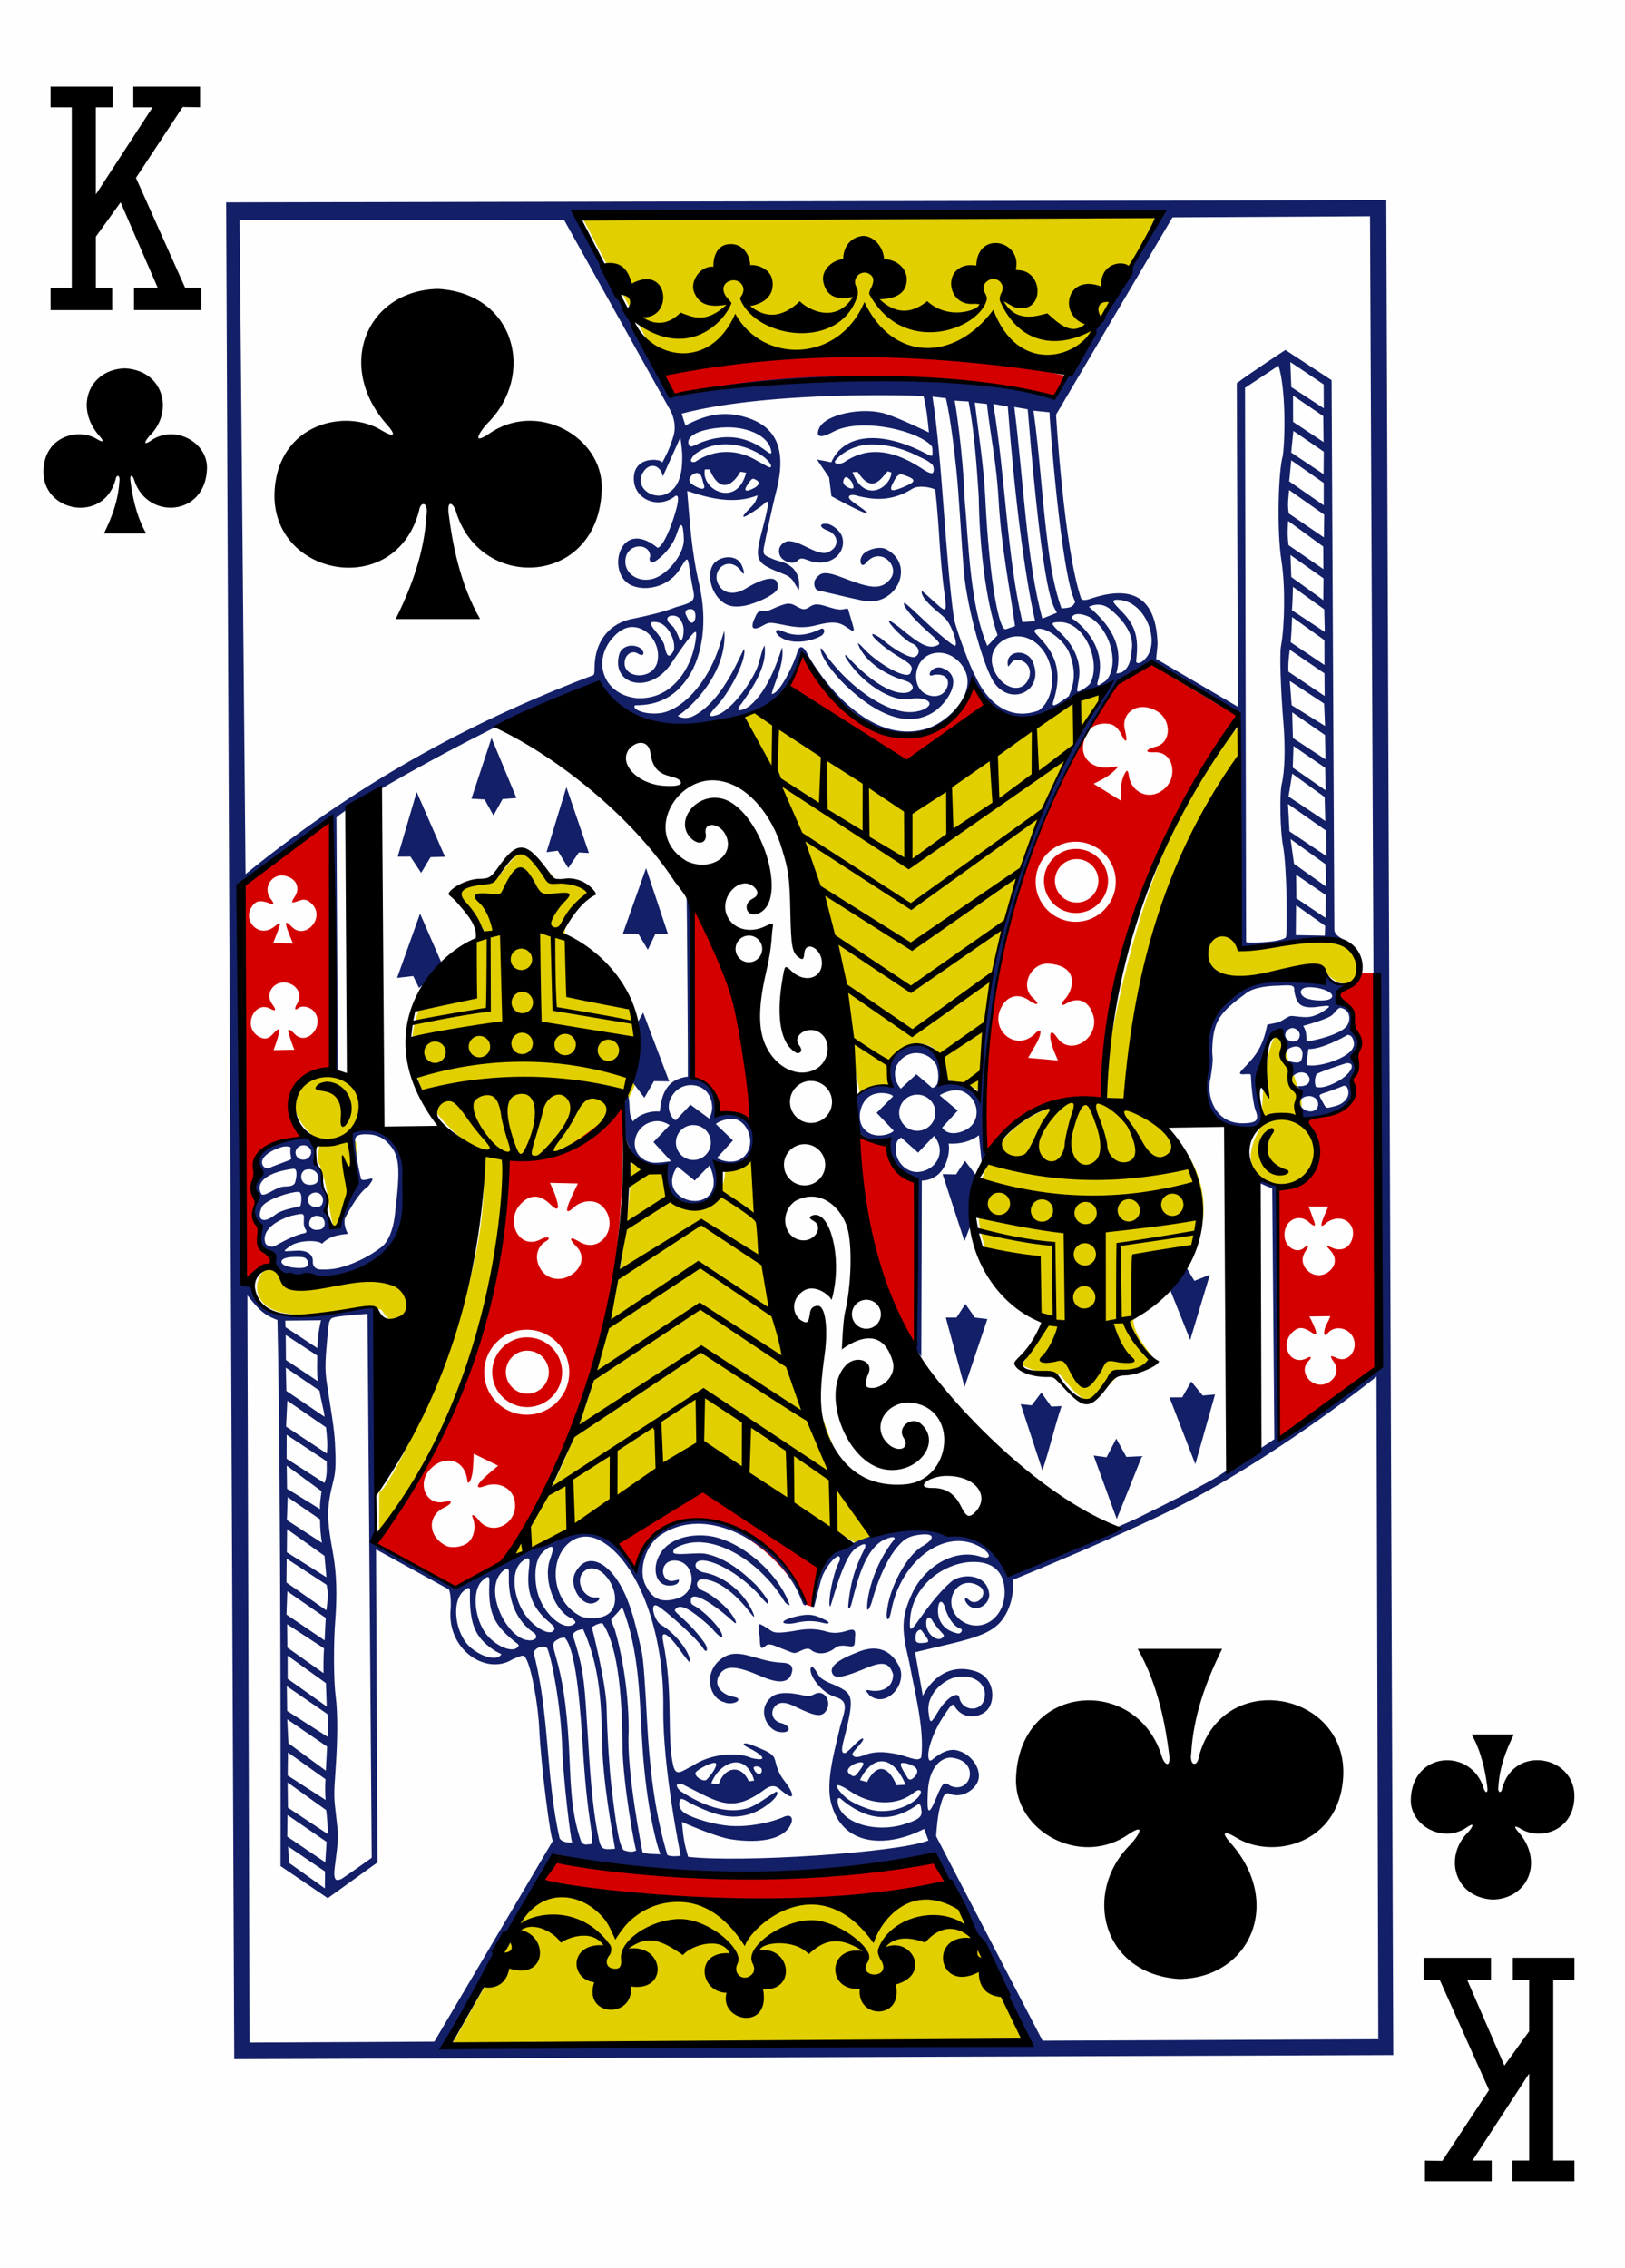 <svg version="1.2" baseProfile="tiny" xmlns="http://www.w3.org/2000/svg" xmlns:xlink="http://www.w3.org/1999/xlink" viewBox="0 0 225 314" width="225" height="314"><defs><path id="suit" d="M20.976 57.14c2.88-5.774 4.976-11.7 5.348-18.036.342-2.33-1.074-2.37-1.288-.73C20.96 53.97-.727 49.744.02 35.08.622 23.182 12.44 20.624 18.6 24.513c2.435 1.434 2.296.575.968-.91C10.416 13.39 15.958.24 28.33 0c13.38.793 16.854 14.87 8.647 23.147-1.02.994-3.283 4.19.123 1.956 8.287-5.888 19.787.443 19.553 9.52-.434 16.74-20.84 17.987-25.203 4.007-.42-1.55-1.63-2.328-1.295.305.604 4.767 1.855 11.953 5.438 18.205H20.976z"/><path id="numeral" d="M0 0v2.87h2.937v24.98H0v3.092h8.532V27.85h-2.26v-7.086l3.426-4.75 5.14 11.835h-3.28v3.09h9.305v-3.09h-2.226l-6.814-15.22 6.474-9.81 2.4.042V0h-9.24v2.87h2.663L6.27 14.917V2.87H8.6V0z"/></defs><rect width="100%" height="100%" x="0" y="0" fill="#fefefe"/><g class="maxi-card"><use xlink:href="#numeral" transform="translate(7 12)"/><use xlink:href="#suit" transform="matrix(.4 0 0 .4 6 51)"/><use xlink:href="#numeral" transform="matrix(-1 0 0 -1 218 302)"/><use xlink:href="#suit" transform="matrix(-.4 0 0 -.4 218 263)"/><use xlink:href="#suit" transform="matrix(.8 0 0 .8 38 40)"/><use xlink:href="#suit" transform="matrix(-.8 0 0 -.8 186 274)"/><path fill="#E2CF00" d="M161.2 29.84l-80.525.393 10.228 19.372c20.928-1.883 39.27-.21 58.375.415L161.2 29.84zm-54.996 68.112c-.084.113-3.35.957-3.02 1.697 8.528 18.25 12.336 33.1 15.9 51.86 1.798-1.46 4.71-1.4 4.71-1.4-1.436-6.97 7.348-7.836 7.406-.55 1.686.393 3.42.397 4.94 2.1.687-20.502 8.043-41.715 17.545-56.412-10.827 4.286-26.717 14.967-26.717 14.967s-13.217-5.46-20.764-12.27zm65.82 2.183c-14.41 13.68-20.053 51.646-19.018 52.17-18.578-.618-24.21 19.855-8.105 30.897-.63 2.14-2.2 3.883-3.42 5.775 1.66.948 3.478 1.15 5.287 1.352 1.375 1.62 2.727 3.51 4.22 3.66 1.62-1.02 2.77-2.52 4.12-3.81 1.685-.43 3.354-.9 4.95-1.63-1.415-1.978-3.09-3.97-3.134-5.82 14-9.867 12.078-23.285-.543-30.154 3.76-22.598 9.244-37.03 15.61-47.297l.043-5.153zM72.77 117.592c-1.83.894-2.83 2.78-4.158 4.26-1.824.08-3.58.703-5.318 1.478 0 0 4.176 5.766 3.918 6.076-13.54 8.867-13.432 21.826-.43 30.363 2.203 18.44-13.476 47.63-14.267 46.78l-.028 6.03c10.91-12.07 17.084-33.988 18.166-51.99 22.28-1.48 23.07-23 7.73-31.1-1.18-1.082 3.856-6.082 3.856-6.082-1.28-1.26-3.42-1.4-5.29-1.557-1.18-1.407-2.21-2.814-4.18-4.267zm94.24 14.896c3.15 7.004 14.66-1.53 16.655 2.195 1.62 2.114 5.15 2.332 4.96-1.23-.663-3.525-2.985-4.31-12.202-2.77-3.496.58-4.928.927-4.908-.665-2.418-2.92-4.493 1.05-4.506 2.47zm10.688 10.222c-2.584-.004-3.023 10.096-2.986 13.127-7.48 11.812 15.346 10.467 5.475-2.396.345-1.68-1.26-4.42-1.215-5.63-.81-.1-1.165-4.66-1.274-5.09zm-131.594 6.07c-4.048.103-8.498 3.816-2.01 9.16.436.148-.218 1.275.006 3.01 1.83 3.944 1.336 9.788 2.696 8.892 1.574-1.04 2.89-5.397 2.55-11.485-.02-.398-.552-.822-.452-1.255 3.642-6.01.562-8.405-2.79-8.32zm41.422 11.314c-1.04 19.726-5.873 39.078-16.828 55.86 9.43-4.394 18.582-10.06 27.438-14.913l20.693 12.81c1.19-.52 2.02-.77 2.82-1.56-9.54-13.94-12.49-34.01-16.65-52.17-1.58 1.12-4.556 1.69-4.556 1.69-.213 6.3-6.818 8.34-8.168.125l-4.76-1.833zm-49.947 15.39c-2.21.14-3.87 5.604 2.38 6.412 4.41.623 10.06-1.55 12.862-.543 3.26 5.196 6.184-2.453 1.83-3.7-4.68-1.34-14.21 2.157-15.26-.815-.543-1.016-1.203-1.393-1.82-1.354zm37.53 85.436l-12.48 22.045 79.812-.48-10.435-21.026c.177-.24-34.86 4.16-56.9-.54z"/><path fill="#D40000" d="M91.794 51.648l1.297 3.094c17.15-2.073 35.09-4.22 53.05.347 0 0 1.318-2.86 1.3-3.07-16.734-4.26-54.15-3.16-55.636-.38zm17.35 43.435l16.315 10.553s7.81-5.52 11.14-7.854l-2.02-2.97c-6.9 15.21-19.03 3.18-23.58-3.977 0 0-1.24 2.772-1.86 4.248zm43.82 5.106c1.132-.03 1.757.41 2.325 1.56.64 1.3.88.98.47-.65-.65-2.557 2.06-4.22 4.62-2.514 1.842 1.232 1.76 4.214-.258 4.767-1.63.444-1.67.873-.24.803 2.57-.123 3.252 3.3 1.424 4.978-2.1 1.926-4.778.56-5.02-1.854-.11-.683-.258-.673-.484-.286-.645 1.114-.705 2.563-.58 3.874l-3.793-2.353c1.353-.665 2.175-1.07 3.15-2.083.127-.134.223-.23.223-.287-.003-.105-.423.034-1.195.113-2.294.24-4.06-1.245-3.587-3.403.395-1.835 1.344-2.636 2.934-2.67zm-16.727 59.52c4.125-4.72 9.25-7.75 16.373-7.33.903-19.778 7.766-37.366 18.75-53.21l-12.086-7.267-4.85 2.926c-11.66 16.54-18.823 37.52-18.187 64.877zM45.653 113.5s-8.182 6.126-11.982 9.085l.19 54.537 1.06.36c.078.116-.09-.81.396-1.23.396-.347 1.024-.738 1.396-.874 1.05-.383 1.1-1.084.117-1.688-.76-.472-1.05-1.197-.964-2.406.06-.852.022-1.037-.33-1.617-.44-.72-.48-1.63-.106-2.572.175-.438.158-.557-.152-1.147-.395-.754-.442-1.564-.147-2.44.11-.333.194-1.064.184-1.628-.04-2.174 1.754-3.613 5.065-4.067 1.294-.18 1.334-.23.74-1.316-3.355-6.127 4.18-9.318 4.744-8.338l-.204-34.66zm103.212 3.04c3.062-.045 5.58 2.398 5.625 5.46.045 3.06-2.402 5.58-5.463 5.624-3.062.043-5.58-2.402-5.625-5.465-.044-3.06 2.403-5.58 5.463-5.62zm.053.99c-2.45.036-4.406 2.05-4.37 4.5s2.048 4.413 4.5 4.378c2.45-.037 4.41-2.055 4.376-4.506-.037-2.452-2.055-4.407-4.506-4.37zm.115 1.41c1.662-.026 3.03 1.3 3.055 2.962.025 1.662-1.305 3.033-2.967 3.057-1.66.02-3.02-1.31-3.05-2.97-.02-1.67 1.31-3.03 2.97-3.05zm-110.04 2.275c.225-.004.465.03.708.107 1.39.438 1.87 1.654 1.12 2.81-.59.903-.52.98.51.6.81-.3 1.22-.205 1.86.426 1.91 1.893-.932 5.076-2.81 3.148-.922-.955-1.01-.675-.37.967.21.53.55 1.356.55 1.356l-2.74-.05s.427-1.095.623-1.61c.476-1.244.49-1.427-.5-.644-2.232 1.765-4.767-1.256-2.71-3.23.418-.4 1.09-.42 2.02-.053.68.266.763.08.253-.56-1.11-1.393-.084-3.25 1.495-3.28zm56.892 4.888c-1.116 7.31-.143 17.563-.166 23.045 2.97.567 3.01 2.596 3.46 5.114 1.443-.504 4.61 1.634 5.04 1.445.33-7.415-3.528-28.94-8.345-29.604zm49.384 7.323c4.22.34 3.41 3.603 2.15 4.943-.6.68-.487.99.17.6 1.782-1.08 3.2-.3 3.772 1.56.982 3.17-3.19 5.9-5.048 3.05-.633-.966-1.018-.75-.86.262.092.975 1.043 2.99 1.043 2.99l-4.144-.374s1.266-2.104 1.487-2.674c.46-1.18.218-1.49-.67-.54-2.59 2.37-6.184-.668-4.51-3.813.826-1.55 2.348-2.05 3.99-.815 1.108.725 1.348.41.356-.467-1.847-1.64-.236-4.926 2.252-4.73zM39.19 136.02c.048-.005.094-.005.142-.005.355.008.73.104 1.1.313 1.03.58 1.312 1.723.666 2.717-.37.572-.263.933.17.56.577-.5 1.854-.168 2.353.61 1.28 2.002-1.22 4.62-2.81 2.955-.7-.735-.97-.766-.89-.283.23.908.828 2.455.828 2.455l-2.872.05s.62-1.627.76-2.45c.104-.655-.156-.56-.84.212-.665.75-1.27.828-2.117.266-2.094-1.387-.418-4.944 1.765-3.75.75.412.856.174.27-.604-1.054-1.388.017-2.978 1.484-3.047zm149.062-1.275c-4.646 4.803-3.19 1.965-1.035 5.625.01 2.414 1.416 4.303.3 8.11-.355.745-.39 1.1-.19 1.85-.343 4.206-3.71 4.153-6.99 4.806.544-.034 5.192 8.556-3.48 9.228l.1 34.922 13.6-10.03-.06-54.51h-2.245zm-102.07 18.438c-3.856 2.485-9.274 8.694-16.09 7.348-.823 21.79-7.974 38.66-18.173 53.15 3.52 2.09 7.39 4.59 11 6.19 3.04-1.57 4.75-2.223 7.74-4.682 12.26-18.94 16.15-39.647 15.52-61.996zm32.02 3.986c.686 11.18 2.51 21.78 8.33 30.28l.393-23.78c-2.074-.5-3.772-1.84-4.38-5.64l-4.345-.87zm-42.07 6.6l3.89.09s-.883 1.76-1.265 2.74c-.465 1.2-.244 1.44.644.61 1.16-1.09 3-1.19 3.97-.22 2.57 2.57-.12 6.77-3.16 4.93-1.304-.79-1.523-.52-.49.59 2.01 1.86-.09 4.55-2.44 4.56-1.695-.008-2.8-1.365-2.93-2.86-.064-.94.407-1.884 1.225-2.343.852-.48.24-.79-.685-.293-3.02 1.625-5.04-2.547-2.76-4.92 1.31-1.37 2.7-1.24 4.036.064.934.912 1.268.832 1.004-.248-.265-1.215-1.04-2.71-1.04-2.71zm104.994 3.27h2.785c-.27.69-.63 1.393-.85 2.073-.233.742-.06.836.68.12 1.92-1.29 3.97 0 3.55 2.042-.29 1.41-1.47 2.1-2.83 1.487-1.2-.54-.816-.31-.133.516.813.98.606 2.12-.47 2.877-1.9 1.337-4.41-.884-3.153-2.823.74-1.154.4-1.03-.272-.474-1.014.744-2.547-.305-2.576-1.762-.117-2.096 1.995-3.27 3.485-1.79.71.6.886.52.565-.347-.296-.63-.39-1.306-.78-1.925zm.15 15.23l2.92-.04s-.04.223-.49 1.068c-.53.99-.45 2.02.103 1.32.93-1.175 2.91-.847 3.56.59.75 1.68-.72 3.53-2.25 2.825-.99-.458-1.06-.36-.4.596.642.927.355 2.066-.69 2.732-2.05 1.31-4.51-1.306-2.8-2.978.455-.447.31-.666-.24-.365-2.27 1.233-3.94-1.826-1.98-3.617.834-.765 1.472-.71 2.843.235.425.292.507-.01.2-.76-.526-1.275-.785-1.618-.785-1.618zM72.85 184.1c3.25-.047 5.923 2.55 5.97 5.8.05 3.25-2.547 5.926-5.798 5.973-3.25.05-5.927-2.55-5.974-5.8-.048-3.253 2.552-5.923 5.802-5.97zm.067 1.05c-2.67.04-4.804 2.23-4.766 4.903.04 2.672 2.24 4.807 4.91 4.768 2.67-.04 4.81-2.23 4.77-4.9-.04-2.67-2.235-4.8-4.906-4.763zm.057 1.857c1.645-.023 2.993 1.286 3.02 2.932.02 1.64-1.288 2.99-2.934 3.02-1.643.02-2.997-1.298-3.02-2.94-.025-1.64 1.29-2.996 2.935-3.02zm-7.4 14.262l3.397 1.66s-1.6 1.31-2.24 1.98c-.815.86-.76 1.27.345.85 2.104-.79 4.21.397 4.25 2.58.054 2.916-3.395 4.32-5.05 2.11-.492-.655-1.08-.93-.85-.39.56 1.304.217 2.946-.76 3.622-.78.54-2.21.696-2.934.32-2.48-1.283-2.61-4.142-.235-5.27 1.19-.57 1.23-1.1.06-.81-2.44.61-3.866-2.346-2.103-4.377 1.87-2.156 4.92-1.71 5.258 1.48.06.564.446.155.62-.714.207-.64.253-3.046.253-3.046zm31.674 4.79s-12.44 7.08-12.063 7.38c.074.04 2.76 3.82 2.76 3.82 6.173-13.99 20.957-2.407 23.324 4.734.51.316.6.226 1.16.48.05-.505 1.08-5.466 1.08-5.466l-16.26-10.95zM77.3 257.49c-.623.78-2.71 2.994-2.446 3.078 18.287 3.93 37.147 3.62 56.344 1.535l-1.466-4.61c-18.957 4.83-52.43 0-52.43 0z"/><path fill="#131F67" d="M31.314 28.02l1.12 257.077 160.478-.566-.962-256.82-160.636.31zm48.804 1.83l80.04-.325c-3.755 9.745-14.565 25.144-14.055 25.18-16.647-2.75-33.81-4.14-53.004-.04L80.11 29.852zm-46.95.628l44.913-.06L92.9 56.972s.87 1.656.35 3.39c-.565 1.893-1.055 2.73-1.563 3.698.053-.552-4.27-1.098-3.904 2.602.243 2.503 3.41 3.92 5.77 1.97.378-.03.374.32.29.932-.215 1.435-1.74 5.984-2.783 6.288-5.317-4.36-7.215 3.602-3.63 5.19 2.075.92 5.27.16 6.76-2.337 1.143-1.91 1.018-1.593 1.376.723.134.86.32 1.86.42 2.312.306 1.4 0 1.676-2.362 2.312-1.9.74-3.83 1.15-5.79 1.574-3.584.588-5.416 3.29-5.506 6.582-.02.71.007 1.04-.145 1.252-15.167 5.756-31.28 13.81-48.185 27.562l-.822-90.544zm101.83 63.047c-.573-.928-2.41-5.806-2.913-7.84-1.316-9.867-1.566-21.58-2.973-30.763l1.852.207s.697 2.65 1.447 9.84c.38 3.56.76 10.96 1.07 14.362.47 5.06 2.76 13.146 4.17 15.187 2.31 3.33 6.95 1.176 5.4-2.777-.802-2.05-3.92-1.717-3.49.41.01.38.298-.27.755-.67 1.35-.512 2.863.89 2.07 2.58-.98 2.156-3.89 1.17-4.853-1.545-1.152-3.247 2.73-5.68 5.633-3.7 3.23 2.205 3.24 7.795.633 9.56-4.38 1.6-7.36-1.598-8.793-4.86zm10.84 4.113c-.177-.104.005-.443.222-1.25.812-3.02.302-5.373-1.65-7.593-1.09-1.235-1.497-1.453-.927-1.678 1.206-.475 3.875 1.463 4.606 3.367.72 1.87.9 3.805-.12 5.918-.71.456-1.81 1.365-2.14 1.236zm3.303-2.01c0-.353.24-1.466.29-2.01.21-2.106-.77-4.245-2.51-5.915-1.46-1.402-1.593-1.547-.21-1.57 3.568-.06 5.845 5.71 4.198 8.552-.422.448-1.715 1.37-1.756.942zm3.02-1.952c1.06-4.918-3.7-8.196-3.8-8.043.24-1.102 2.13-.47 2.77-.04 2.41 1.614 3.79 5.836 2.32 8.233-.16.295-.36.463-.615.62-.496.313-.79.563-.892.345-.075-.16.2-.88.23-1.11h-.002zM110.32 77.72c.496-.487.646-.503 1.6-.142 2.995 1.13 5.384-1.018 4.68-3.274-.257-.816-1.378-1.703-2.068-1.774-1.13-.117-1.15.478.064.932 1.493.56 1.647 2.144.33 2.857-1.544 1.04-4.073-1.61-5.93-1.38-.887.26-1.452 1.09-.946 2.1.393.71 1.73 1.14 2.27.67zm-3.32-.323c-1.04-.48-1.435-.474-1.234-1.604.13-.746 1.193-5.762 1.697-7.7 1.514-5.808.09-9.025-4.193-10.323-2.903-.88-5.403-.436-8.362 1.14l-.53-1.642c12.404-3.246 33.575-2.525 33.5-2.4.42 1.67.577 3.34.74 5.01 0 0-3.967-1.945-6.036-2.594-3.19-.98-8.23.095-9.12 1.924-.506 1.038-.24 1.73 1.9.576 3.506-1.888 10.663-.45 13.187 1.553.58.46.55.562.56 1.103.02.825.065.873-1.083.26-6.017-3.076-11.158-2.72-12.933 1.318-.408-.123-1.97-.393-1.97-.393l1.677 2.48.32 2.592s2.735 1.52 4.245 2.16c1.483.63.63-.04-1.193-1.31-1.337-.93-.272-1.228.61-.872 1.815.416 4.473.945 7.545-1.006.953-.61 3.14-.08 3.173.19 0 0 .29 2.26.58 7 .138 2.24.41 5.16.568 6.36.475 3.62.608 3.83-1.298 2.09-.64-.58-1.708-1.55-1.72-1.49-.244 1.122 2.572 3.1 3.227 3.774.993 1.027 1.792 3.662 1.395 3.816-.252.1-2.926-2.167-5.03-4.206-.79-.766-1.964-1.79-1.997-1.756-.438.29 1.33 2.286 2.986 3.776 1.93 1.74 2.155 1.895 1.507 2.157-1.2.485-2.28-.115-5.19-2.52-.28-.233-1.384-1.015-1.437-.96-.266.354 2.42 2.896 3.03 3.115 1.132.402 1.46 1.5.564 1.93-.597.284-2.818-.93-4.6-2.478-.32-.275-1.208-.746-1.268-.685-.353.23 1.64 1.95 3.54 3.095 1.86 1.12 2.158 1.397 1.685 2.33-.44.96-4.522-1.26-6.565-3.55-.435-.485-.777-.696-.69-.532.89 2.467 3.816 4.23 5.994 4.936.39.13.95.287 1.203.487.62.493.484 1.006-.19 1.295-2.32.65-5.982-2.16-8.603-5.105-.304-.125-.12.26-.044.387 2.187 3.49 6.37 6.144 8.892 5.648 1.472-.29 2.654.15 2.667.647.01.404-.805 1.05-2.39 1.162-3.586.256-9.186-3.666-12.46-8.66-.103-.153-.224-.213-.23-.116-.09 1.06 1.947 3.654 3.51 5.14 4.64 4.41 9.03 5.904 12.453 3.418 1.93-1.495 3.795-4.765.92-5.856-1.522-.58-2.486 1.52-1.184.92 1.71-.205 2.1.7 1.875 1.556-.438 1.465-1.89 1.696-3.067 1.082-2.053-1.113-1.62-4.925 1.04-5.59 2.397-.58 4.487 1.45 4.76 3.38.43 2.99-2.945 6.228-5.652 7.033-9.234 2.75-16.447-10.084-16.49-10.373-.46-.892-1.02-1.363-1.37-.322-.38 1.503-2.462 5.917-3.577 5.89.347-1.557 1.81-4.174 1.452-6.467-.616 1.884-1.917 5.9-4.403 8.04-.646.588-2.538 1.278-1.23-.23 1.565-2.21 3.623-5.23 3.2-8.067-.42.64-.65 2.25-1.12 3.315-1.197 2.666-3.806 5.832-5.527 6.345-1.27.38-1.152-.055.148-1.425 1.398-1.47 3.868-5.785 3.707-7.646-.07-.82-2.564 7.103-7.25 9.274-1.267.462-1.984-.12-1.984-.12 1.843-1.06 6.93-6.076 6.45-11.773l-.672 2.11c-1.725 5.44-5.432 9.015-8.32 9.31-2.304.236-3.915-.692-3.343-1.104 2.99.02 5.448-1.014 7.368-3.928C97.27 90.76 98 86 96.82 80.96c-1.065-4.542-1.3-8.626-1.674-12.992 3.274 1.117 6.57 1.862 9.76.615-.318 1.303-.85 1.463-1.69 2.445-.612.718-.403.89 1.978-.794.694-.49.944-.883 1.07-.75.204.21-.11 1.55-.806 4.22-1.036 3.994-.768 4.28 3.068 5.785.715.28.982.56 1.232.853.117.142.748 1.273.807 1.314.143.095.105-1.155.028-1.47-.205-.84-.66-1.47-1.056-1.72-.75-.69-1.838-.753-2.533-1.07zm72.418 52.08l.04-4.145 4.026 2.857-.05 1.36-4.015-.08zm-6.88.9l-.15-76.68s3.093-2.055 4.638-3.07c.97 3.04.96 9.56.6 12.46-.605 1.893-.875 10.307-.19 14.587.548 3.413.448 9.058-.067 11.76-.206 1.054-.05 6 .33 10.576.29 3.498.204 6.68-.218 8.498-.335 1.435-.22 6.572.16 8.545.56 2.9.65 12.218.4 12.724-.665.75-5.86.856-5.51.6zm6.124-80.246s3.11 2.06 4.613 3.09l.02 3.31-4.496-2.938-.14-3.45zm-46.476 5.34l1.926.12c.77 4 1.1 8.53 1.403 13.09.097 7.02.964 14.418 2.61 19.27l-1.414 1.483c-2.41-5.56-2.602-14.33-3.14-20.262-.234-6.67-1.332-13.646-1.39-13.69zm46.847-.7l4.19 2.84.042 3.597-4.22-2.8-.01-3.63zm-44.07.97l1.69.187c.517 4.74 1.306 7.958 1.605 13.18.39 6.756 1.562 12.3 2.288 17.578l-1.265.423c-.843.39-2.25-5.848-2.874-18.485-.19-3.827-.837-8.13-1.435-12.88zm2.558.18l2.02.363c.9 12 2.31 23.27 3.787 29.73l-1.757.114c-2.178-9.23-2.32-19.91-4.045-30.207h-.004zm2.92.427l1.857.32c2.23 27.445 3.61 27.09 4.04 28.17l-2.01.81c-2.17-7.883-2.605-19-3.885-29.3zm8.428 26.956c-.315.924-1.07.838-1.89.933-.92-2.52-1.46-5.527-1.843-8.472-.85-6.465-1.153-12.526-2.036-18.906l2.217.226c-.072.045 1.57 22.5 3.553 26.22zM101.23 59.17c2.917.143 5.34 1.45 5.57 3.368.054.432-.29.222-.683-.08-2.51-1.925-5.367-2.522-8.814-1.283-.755.27-1.37.696-1.706.64-.3-.193-.395-.66-.164-1.047.804-1.345 4.35-1.666 5.79-1.597zm-6.766 3.85c.06 3.023-.677 4.69-2.26 5.39-1.917.842-4.37-.963-3.18-2.98.902-1.528 2.45-1.067 2.75.535l2.433-5.415c0-.01.248 1.71.256 2.47zm88.83-.484l-.026 3.115-4.487-3 .3-2.99 4.216 2.88zm-79.614-.407c2.21.873 3.02 1.942 3.1 2.42-.127.352-.35.11-1.963-.76-2.487-1.524-5.73-1.77-8.575.16-.71.14-.78-.26-.07-1.025 2.166-1.698 5.164-1.723 7.502-.798zm16.79-.586c1.943-.062 4.27.434 6.232 1.418.87.437 1.646.708 2.214 1.21.452.234.487 1.263.155 1.34-.29.04-.78-.188-1.5-.694-4.67-3.03-8.024-2.66-10.725-.8-.145.104-.61.21-.795.195-.515-.038-.54-.25-.327-.527 1.25-1.414 3.12-2.094 4.75-2.15zm58.32 2.183l4.5 3.142-.004 3.097-4.78-3.325.284-2.91zM97.6 64.983l.66.02c1.53 3.708 3.45 1.796 4.25.31l.8.13c-1.254 4.968-6.347 2.37-5.707-.46zm-1.115.494c.742.09.716.93.947 1.542.52 1.366-1.45.21-1.79-.124-.57-.603.24-1.36.842-1.42zm22.26-.145c1.94 2.95 3.057 1.203 4.162-.08l.525.167c-.14 2.116-3.705 4.374-5.397-.037l.71-.052zm5.963.333c.206.004.622.152 1.005.31 1.06.428 1.005.74-.17 1.264-1.878.834-2.53.94-1.97-.238.325-.542.54-1.257 1.133-1.338zm-7.37.45c.474.348.783.73.84 1.355.037.45-1.43-.06-1.426-.76.044-.446.286-.806.585-.587zm-12.995.168c.962.357.85.816.18 1.232-1.21.672-1.726.54-.945-.518.36-.485.437-.704.765-.714zm74.14 1.554l4.87 3.425-.042 3.144-4.862-3.317c-.227-1.35-.014-2.255.04-3.254zm-84.17 4.866c.23.006.32.77.375 1.886.09 1.853-1.8 4.44-3.706 5.33-2.302 1.07-4.765-.43-4.353-2.66.38-2.055 3.3-2.14 3.41-.24-.288.5.11.916.272.872.75-.2 2.52-1.793 3.238-3.574.28-.695.45-1.41.653-1.57.042-.035.077-.048.11-.047zm84.043-.58l4.866 3.552.02 3.124-4.825-3.32c-.19-1.395-.107-2.388-.06-3.357zM119.3 77.07c-.366.62-.064 1.728.69.785 1.937-2.258 4.747.566 3.245 2.362-1.364 1.63-3.04 1.104-6.587-.248-2.582-.99-2.988-.65-3.625.06-.523.58-.26 1.76.422 1.75 2.092.472 3.903.94 6.067 1.384 4.578.94 7.37-4.957 3.19-7.124-1.002-.517-3.072.155-3.402 1.026zm-20.203.68c-1.782 1.6-.32 5.808 2.31 6.185.55.077 1.37.055 2.304-.214 1.84-.53 3.87-1.62 3.95-2.25.38-2.88-3.91-.3-4.47.048-1.352.82-2.782.717-3.504-.26-1.623-2.196 1.287-4.715 3.056-2.027.446.678.288-.472-.197-1.252-.686-1.102-2.46-1.03-3.44-.22zm79.585-.906l4.574 3.234-.026 3.006-4.435-3.197-.114-3.043zm.342 4.402l4.334 3.117.075 3.126-4.55-3c.09-1.125.113-2.18.142-3.25zM154.74 83.04c3.81.063 5.955 5.69 3.947 8.032-.598.697-1.073.883-1.346.623-.06-.056.04-.687.08-1.396.13-2.27-.352-3.83-2.02-5.55-1.24-1.298-1.71-1.69-.66-1.72zm-46.908.9c-.723.255-1.48.773-2.07.645-.583-.125-.862.162-1.09.62-.872 1.745-.603 2.31 1.126 1.317.82-.472 1.107-.302 3.303.112 1.57.295 2.64.267 4.02-.092 1.72-.445 2.74-.48 3.61-.006.868.475 1.46 1.13 1.485.598-.1-.625-.642-2.22-.767-2.748-.06-.254-.487-.03-.893-.002-1.424.104-3.12-1.176-4.22-.498-.88.54-.997.683-2.204-.024-.897-.528-1.52-.202-2.297.077zm45.88.388c2.58 2.154 3.24 4.064 2.99 5.633-.127 1.15-.213 2.4-1.33 3.09-.207.1-.515.16-.8.2.867-3.24-.153-6.14-3.8-9.23 1.06-.522 2.143-.35 2.94.317zm-58.178-.005c.114 0 .24.02.37.06.445.15.517 1.32.164 1.688-.354.37-.637.07-1.045-.86-.302-.51.016-.88.512-.88zm-2.38.912c.94-.02 1.297.844 1.46 1.53.138.585-.036 2.332-.536 1.724-.12-.37-.633-1.57-1.04-1.88-.914-.69-.824-1.36.116-1.38zm-2.653.87c.14-.004.32.012.53.05 1.47.245 2.6 2.585 2.26 3.913-.78 1.428-1.065.465-1.32-.83-.2-.537-.805-1.38-1.174-1.812-.766-.903-.882-1.307-.287-1.32zm88.4-.68l4.48 3.206.01 3.44-4.682-3.15c.103-1.2.157-2.35.2-3.49zm-91.31 1.39c2.2.005 4.07 2.554 3.38 5.01-.854 2.565-5.122 2.02-4.413-.538.203-.734.988-1.27 1.736-.812 1.08.664.965-.415.276-.8-1.06-.593-2.52-.234-2.843.964-1.133 4.18 4.242 5.6 7.166 1.28 1.07-1.58 2.23-3.27 2.873-3.99.578-.647.7-.58.607.255-.372 3.885-3.08 8.74-8.16 8.475-4.937-.47-6.48-5.706-2.75-8.976.624-.55 1.284-.82 1.923-.868.073-.01.143-.01.214-.01zm26.16.213c-1.8.875-3.44 1.205-5.22.432-1.31-.57-1.29.05-.72.56 1.65 1.405 4.66.77 5.946-.02.418-.26.557-1.006.004-.972zm69.64 6.21l.02 3.122-5-3.35c-.08-.747.01-1.882.17-3.056l4.817 3.283zm-4.81 1.042l4.76 3.133.128 3.096-4.624-2.87-.26-3.37zm.335 4.34l4.545 3.145.065 3.38-4.504-2.964-.105-3.56zm-110.86 3.552l-2.78 8.406 1.82.11 1.23 2.216 1.263-2.27 1.917-.147-3.45-8.315zm111.047 1.123l4.38 3.01.067 3.12-4.554-3.145.106-2.985zm-.18 3.82l4.49 3.244.09 3.31-5.09-3.39.51-3.17zm-100.5 1.875l-2.75 9 1.552-.21 1.455 2.405 1.47-2.162 1.392.078-3.115-9.11zm-20.734.67l-2.623 8.945 1.76-.01 1.488 2.258 1.304-2.18 1.994-.052-3.914-8.96zm120.647 1.648l5.277 3.696.04 3.52-5.11-3.42-.205-3.796zm5.217 8.36l.06 3.084-4.44-3.155-.48-3.425 4.857 3.496zm-94.1.53l-3.22 9.09 2.16.022 1.31 2.182 1.046-2.193 1.736.01-3.032-9.12zm90.014.91l4.113 2.818-.03 3.166-4.05-2.715-.033-3.27zm-77.99 36.782l-2.343-2.253c-.03-.184 1.917-1.127 3.116-.526 1.584.8 2.397 3.65.625 5.14-1.41 1.2-3.56.2-3.603.07l2.21-2.42zm-2.085-3.716c.04-3.48-1.79-4.373-3.31-5.077 0 0-.25-22.056-.22-22.716 0 .1-.39-2.38-.433-2.53l-.36-.09c.06 2.24.21 25.15.174 25.3-2.835.33-3.63 2.25-3.886 4.83-2.213-.166-3.65 1.166-3.697 1.39-.816-1.125-.207-2.777-.855-3.95-1.96 6.857 1.856 10.96 5.184 10.58.534 6.585 7.786 7.773 7.54-.212 8.775-.518 5.803-8.582-.133-7.516zm-41.23-27.687l-3.18 8.906 2.23-.255.81 1.644c3.567-3.144 5.368 1.71 3.555-2.45l-3.417-7.845zm120.75 15.845c.41-.03.95.34 1.057.844.078 1.502-1.942 1.164-2.008.216-.047-.675.564-1.03.95-1.06zm1.32 9.778c.87-.715 2.26-.312 2.28.768.02.955-1.075 1.27-1.933.732-.663-.405-.704-1.16-.347-1.5zm.123 2.65c4.777.363 8.33-2.88 6.81-5.21 1.28-1.61.235-2.537.586-3.464 1.014-1.04.164-3.272-.09-3.283-.207-3-1.078-3.383-2.377-4.98-.39-.464.91-.917 1.407-1.714-1.32.5-2.616-.48-2.608-.7l-.562-.7c-8.845.41-16.79 1.03-16.486 13.02-1.273 5.09.883 9.625 7.057 8.223 1.355-1.208.46-2.958.3-3.798-.53-2.314.08-3.816.25-4.9.52-3.355 2.98-6.466 3.25-1.21.43-.66.22-.758.93-1.03 1.695-.61 1.693 1.102 1.347 1.793-.223.353-.56.323-.904.284-.492-.06-1.137-.24-1.146-.422-.133.547.896 1.56.79 2.07-.14.487-.227.448.226.126 2.126-1.52 3.458 1.88.38 1.49 1.51.81-.734 3.18.834 4.392zm-3.15-18.303c1.678-.086 2.08-.102 2.002.78.317 1.622.725 2.376 2.844 2.206 2.13-.277 2.81-.412.66.88-1.084.476-1.438.57-2.723.454-1.3-.117-1.2-.248-1.94.194-.41.25-.87.55-1.2.61-.5.09-1.38.29-1.38.29-.5 2.52-1.26 3.79-2.306 4.99-1.48 1.68-2.23 1.976-.416 1.85.67.04.324-.294.617 2.425.104.95.283 2.058.424 2.426.47 1.24.535 1.856-1.256 1.944-4.474.336-5.52-4.016-4.92-6.24.05-.35.255-1.51.3-2.427.022-.502-.078-.928-.066-1.44.104-4.146 1.087-5.24 4.77-7.938 1.11-.81 3.105-.977 4.587-.996zm3.93.224c2.064-.04 4.06.95 3.064 1.6-.644.42-2.968.24-3.61-.213-.833-.593-.52-1.357.546-1.377zM89.06 140.2l-.818 1.45-.855 6.752.152 1.37 1.68 2.214 1.334-2.297 2.104.03-3.608-9.528zm96.54-.67c1.338.268 1.392 1.488 1.05 2.238-.746 1.65-5.75 2.45-5.75 2.452-.04-.71.06-1.395-.46-2.19 0 0 3.33-.873 4.035-1.517.472-.427.756-.97 1.125-.983zm.99 3.757c.485.006.743.357.874 1.072.062.38-.082.7-.393 1.12-1.27 1.38-4.84 2.333-6.13 1.98-.09-.12.13-1.57.23-2.22 1.72.056 4.61-1.47 5.43-1.963zm-50.886 8.498c-1.707-2.46-5.49-2.1-5.084-1.928.026-2.107-.334-5.002-3.53-5.31-3.228-.244-4.886 4.01-3.66 5.812-1.99-.83-4.978 1.24-4.978 1.43-.254.01-2.535 6.04 4.37 6.35.626 2.845 1.703 4.22 3.908 5.392l.056 23.23.778 1.055.07-24.346c3.533-.156 3.97-4.2 3.707-5.13 1.57.066 3-.25 4.2-1.163l.41 3.97s.83-1.4.65-2.146c-1.535-22.814 6.717-47.494 17.55-63.492.58-.67.76-1.475 1.046-1.48 2.643-1.423 4.31-2.38 4.31-2.38 4.357 2.094 12.138 7.15 12.138 7.15l.128 32.51c-.12-.32 14.5-1.63 14.278-1.24 0 0-1.276-.502-1.296-1.354l-.38-76.078-6.397-4.18s-5.26 3.436-6.73 4.61l.16 44.79-11.33-6.637s.18-1.585.2-2.1c-.183-6.11-3.185-8.16-8.9-6.35-.764.244-1.294.457-1.67.145-2.405-7.033-3.49-25.51-3.483-25.51l16.12-27.31 27.352-.15.472 104.35.99 54.694-13.96 10.163-.202-35.038s-2-.958-2.523-1.02c-.2-.02-.45.424-.097.65.516.325 1.776.784 1.776.784l.295 34.726s-5.43 3.65-7.854 5.174c-1.812 1.126-7.53 4.007-10.92 5.665-1.314.646-2.644 1.16-2.767 1.263-4.614 1.98-8.776 3.37-12.625 5.417-2.655 1.088-2.534.02-3.102-.844-5.537-5.48-12.69-5.802-18.486-3.27-.898.33-2.01.62-2.76 1.144-.218.16-.597.34-.845.396-.51.12-1.065.35-1.532.717-.83.66-1.386 1.733-1.862 2.8-.293.66-1.18 3.74-1.3 4.652-.02.15.3.12.31.132.04.055.89-3.73 1.23-4.447.72-1.53 1.628-2.442 2.108-2.59.22-.034.41.308.114.847-.59 1.07-1.07 3.35-1.215 4.374-.128.946-.155 1.71.022 1.74.03.03.867-2.87 1.244-3.893.98-2.665 1.604-3.77 2.55-4.34.97-.583 1.2-.5 1.01.118-1.443 2.816-2.04 4.946-2.32 7.946-.045.598.26.614.496-.377.79-3.144 1.877-7.404 4.44-8.68 1.097-.49 1.583-.47 1.466-.114-3.055 3.857-3.818 8.144-3.783 9.525.01.46.2.37.59-.63 1.035-3.8 2.568-7.034 4.39-8.62.707-.61 1.56-.78 2.273-.87 2.156-.27 2.23.53.354 1.626-2.14 1.244-4.61 5.775-4.887 9.176-.098 1.18.32 1.308.613-.262 1.27-6.762 7.065-11.23 11.712-9.16 2.09.93 2.47 2.226.647 1.65-3.685-1.166-7.773 1.44-9.46 5.086-1.524 3.293-1.493 5.02-.42 9.432.73 4.072 2.154 9.277 1.687 13.267-.508.777-2.106-.315-3.996-.55-1.14-.212-2.53-.27-3.72.19-1.038.398-1.626.496-1.82-.06-.06-.182.803-1.06 1.188-1.546.613-.776.262-.9-.604-.06-.425.41-1.335 1.38-1.583 1.428-.547.11-.567-.504-.13-2.07 1.55-6.085 1.134-6.19-1.52-7.42-2.628-1-1.796-1.508-2.96-2.503-.82.64 1.07 3.58 3.21 4.227 1.75.525 1.54 1.422.77 3.83-.775 3.37-2.103 7.832-1.337 10.826 1.612 6.29 8 6.163 12.893 3.62l.597 1.604c-4.134 1.677-25.933 3.106-33.278 2.263-.568-1.984-.626-2.496-.855-4.833 0 0 4.54 2.05 6.806 2.406 2.83.443 7.185.465 8.3-2.14.34-.764-.01-1.41-.985-.968-1.79.812-4.86 1.415-7.335 1.26-2.08-.126-5.045-.962-6.325-1.733-.607-.366-1.12-1.086-.646-1.985.42-.092.98.376 1.308.546 3.753 1.893 5.81 2.26 8.26 1.535 1.853-.553 4.355-2.557 3.736-3.12-.628.215-2.707 1.96-4.14 2.342-2.953.785-6.1-.416-9.168-2.402-.945-.82-.514-1.42.646-.76 4.595 2.31 6.51 3.846 10.904.6.982-.727 1.53-.635 2.107-.19 2.28 2.04 2.272.894.602-1.23-.38-.48-.724-1.158-.95-1.877-.17-.53-.206-1.063-.51-1.414-.52-.598-1.453-.887-2.52-1.356-1.54-.68-2.053-.354-.916.202 1.99.967 2.96 2.01.485 1.446-2.244-1.004-5.99-.44-8.11 1.03-1.665.81-2.4 1.68-2.79-.157-.824-3.83-.023-9.03-1.125-15.72-.212-1.272-.47-2.082-.202-2.26.342-.22 1.197.604 2.256 2.09.482.68 1.44 1.984 1.44 1.71.034-1.413-2.167-4.07-3.985-5.12-.997-.57-1.677-3.23-.534-2.645.884.43 5.47 4.466 6.348 5.9.403.67.746.244.315-.543-.26-.47-1.337-1.854-2.386-2.877-1.858-1.815-2.075-1.73-1.718-2.104.707-.737 2.22.212 4.914 2.65.69.87 1.603 1.66 1.49 1.23.275-.683-2.42-3.58-4.02-4.36-.3-.187-.34-.384-.31-.745.15-1.37 3.25.643 5.82 2.99.96.88.164-.773-.95-1.898-.878-.888-2.29-1.986-3.25-2.36-.95-.397-1.013-1.224-.267-1.57 2.58-.11 5.237 2.52 6.823 4.59.437.57.84 1.01.384-.065-1.47-3.24-4.523-5.067-6.64-5.437-1.72-.3-1.682-1.853-.065-1.677 1.776.196 4.687 1.8 7.15 4.28.72.725 1.927 2.36 1.68 1.4-.007-.26-.765-1.29-1.64-2.275-2.02-2.004-4.363-3.775-6.85-4.304-1.165-.327-4.613.34-4.636-.26-.01-.44.36-.708 1.46-1.07 4.266-1.42 10.51 2.245 13.926 7.88.244.4.707.572.734.482-1.65-4.604-6.774-8.776-10.85-9.492-2.77-.44-5.566.266-6.896 2.13-1.493 2.105-.91 4.91 1.337 4.69 1.18-.11 1.087-.777 1.065-.8-.08-.077-.768.243-1.19.16-1.535-.303-1.373-3.077.873-2.805 2.584.315 2.95 4.39.06 5.247-2.662.79-3.64-.43-4.367-1.87-1.067-2.116.08-5.524 1.96-6.834 5.27-3.66 11.936-.594 15.7 3.035 1.863 1.795 3.226 3.93 4.08 6.23.22.535.615.504.476-.07-5.298-13.51-21.104-14.97-23.45-4.604 0 0-.08.313-1.6-1.847-2.468-3.5-6.148-4.28-10.68-1.894-4.58 1.72-6.123 2.813-9.3 4.457-.462.164-3.396 2.188-3.87 1.768-4.494-2.98-8.416-3.996-10.55-6.182.073-.4-.306-6.46-.306-6.46l.102-26.122c.032-.256-2.38.174-6.397.803-10.675 2.13-9.74-3.484-11.153-3.88-.75-.15-.69.17-.895-19.97-.06-5.85-.175-16.136-.26-22.856-.088-6.72-.11-12.315-.05-12.435.06-.12.66-.635 1.352-1.124 2.602-1.846 4.062-2.96 9.76-7.307 1.287-.98 1.61-1.144 1.61-1.144.654 12.1.068 24.81.39 35.21l.48.002-.187-34.933c-.98-.26 22.45-13.97 35.295-18.42.24-.084.84.183.84.183 7.37 9.032 26.767 6.3 28.33-4.7 3.213 6.702 17.33 19.73 23.78 4.026 0 0 2.34 4.51 4.345 4.81 4.508.596 5.008-.115 14.932-4.928-11.34 17.213-17.597 35.436-18.398 57.51zm-6.03-4.293c.247.76.33 1.744.118 2.52-.29.605-.72.6-.72.6l-2.198-1.88-2.15 1.994s-1.313-1.326-.592-3.162c1.375-2.568 4.522-2.105 5.54-.072zm56.773-.3c1.405-.09.68 1.527-1.402 2.626-1.305.688-2.39.88-2.857.633-.256-.76-.038-1.45.12-1.76.89-.45 3.328-1.25 4.14-1.5zm-90.81 3.047c1.56-.04 2.915 1.07 2.966 3.04.02.8-.393 1.6-.393 1.6l-2.61-1.93-1.992 2.125c-.34.12-1.562-1.404-.722-3.06.61-1.206 1.682-1.76 2.75-1.786zm37.73.9c2.195.99 2.577 4.06.44 5.25-1.015.56-2.61.87-3.357-.27l2.157-2.354-2.477-2.084c-.096-.095 1.9-1.157 3.238-.548zm52.692-.81c.37 0 .47.143.58.5.31 1-.48 2.01-1.83 2.33-1.25.29-1.13.44-1.72-.68-.467-.873-.59-.836.135-1.113.88-.285 1.815-.617 2.826-1.04zm-62.44 1.503s-1.56 1.582-2.24 2.244l2.34 2.445c.113.3-2.702 1.573-4.186-.35-.96-1.25-.42-3.625.945-4.44 1.396-.83 3.394-.14 3.136.1zm3.354-.275c1.384-.02 2.52 1.082 2.54 2.467.02 1.382-1.085 2.52-2.468 2.542-1.386.02-2.525-1.09-2.546-2.47-.02-1.386 1.088-2.52 2.473-2.54zm-34.25 4.214l-2.247 2.354 2.432 2.645s-1.925.318-2.608.19c-3.31-.62-2.987-4.5-.43-5.523 1.08-.38 1.88-.253 2.85.337zm-44.115.8s.44 4.984.846 6.687c-.266 1.942-1.52 3.266-2.088 5.26-.3.887-1.436 2.08-1.654.83-.814-1.545-.033-3.455-.71-4.556-.342-1.023-.24-1.617-.47-2.693-.497-.872-.9-1.286-.83-2.08-.136-3.523-1.015-2.825-2.58-2.536-1.29.427-3.027.6-4.05 1.35-2.215 1.565-1.01 2.458-1.844 4.81.133 1.03.385 1.406.203 2.296-.856 4.208.72 3.857.674 3.925-.658.964.152 3.14.467 3.03 1.927.47 1.23 1.875 1.855 2.62.63.72.595 1.085 3.23 1.15 4.764.37 12.334-.336 13.97-6.145 1.02-8.19 2.51-15.403-7.026-13.942zm47.36-.8c1.335-.02 2.434 1.046 2.452 2.382.02 1.335-1.047 2.434-2.383 2.452s-2.434-1.05-2.453-2.385c-.02-1.335 1.047-2.434 2.383-2.453zM50.7 157.05c.9-.01 1.96.178 2.834 1.016 1.87 1.79 1.95 3.416 1.12 10.313-.233 1.94-.917 3.56-1.823 4.27-1.82 1.42-4.05 2.43-5.88 2.88-.97.237-1.81.243-2.463.237-.71-.004-1.12-.33-1.174-.926.156-1.604-1.483-1.762-2.434-1.672-1.69.07-1.866.246-.81-.57 1.205-.936 3.983-.948 4.51-.4 1.086-1.085 2.215-1.21 3.6-1.37-.208-.304-.7-1.507-.374-2.277.715-1.26 1.92-3.48 3.187-4.314 1.25-1.635.186-.896-.59-.867-.44.016-.406-.13-.48-.43-.31-1.274-.755-3.657-.76-5.075 0-.688.643-.817 1.543-.83zm-7.972 1.766c.49.436.483 1.04-.03 1.494-.587.516-1.755.23-1.782-.74.077-.983 1.22-1.26 1.812-.754zm84.417 3.453c-2.028.1-3.7-2.07-2.936-4.24.42-.59.6-.5.6-.5l2.31 2.06 2.21-2.32c1.827 2.203.258 4.826-2.193 4.99zm-86.89-3.37c-.166.63.054 1.262.08 1.57-.4.286-2.115.786-3.035 1.24-.64.22-1.1-.38-1.012-.93.242-1.02 1.742-1.687 2.832-2 .338-.08.892-.11 1.135.12zm.377 2.92c.617-.078.437 1.27.203 1.96-.23.49-.91.47-1.52.505-1.083.062-2.444 1.31-3.03 1.107-.193-.088-.332-.603-.354-.928.13-1.798 3.12-2.455 4.7-2.647zm3.266 1.87c-.205.3-.87.45-1.424.294-.908-.25-1.048-1.553-.25-2 1.406-.465 2.252.855 1.674 1.706zm89.713-2.967l-1.23 1.875-1.87-.035 3.03 9.285 1.4-3.625c.188-1.668.408-3.332.58-5.002l-1.9-2.493zm-39.82.78l2.4 1.953 2.054-2.1c1.526 3.406-.232 4.965-2.105 4.924-2.068-.046-4.27-2.003-2.345-4.777zm-52.55 3.522c.76-.146.438 1.903.33 1.962-.482.18-2.57.452-3.45 1.192-1.872 1.464-2.67.57-1.804-1.19.82-1.02 3.84-1.95 4.928-1.97zm2.38.094c.84-.08 1.42.846.91 1.725-.69.644-1.9.17-1.9-.74 0-.572.47-.955.99-.987zm-1.23 5.2c.12.48-.05.33-.93.59-.48.143-1.24.464-2.03.864-1.16.584-1.482.9-1.895.834-.33-.074-.706-.215-.81-.547-.402-1.322.678-2.674 3.19-3.6.52-.192 1.456-.35 1.776-.385.854.003-.06 1.315.7 2.246zm1.49-1.99c1.213-.02 1.44 1.593.533 1.875-2.13.55-1.95-1.88-.533-1.878zm-1.5 5.94c.34.325.39.864.007 1.143-.7.35-3.395.054-3.413-.703-.01-.496.89-.666 1.73-.682.834-.014 1.405-.02 1.678.244zm121.657.825l-2.22 2.97 2.98 7.457 2.72-9.03-2.14.847-1.34-2.243zm-125.62 7.66c.514 22.97.426 75.607.426 75.607l6.538 4.445 6.884-4.948c-.07-16.568-.14-27.998-.2-43.336l10.084 5.54s.31.447.264 2.52c-.696 5.724 4.84 9.44 8.513 7.18 1.415-.596 1.53-.7 1.83-.253.824 1.23 1.756 6.504 1.91 9.87.233 5.066 1.57 15.4 1.89 15.47l-16.42 27.82-25.59.124-.293-103.44c1.33 1.564 1.935 2.59 4.16 3.407zm95.254-2.215l-1.23 1.88h-1.486l2.604 9.61 3.154-9.4-1.735-.213-1.306-1.876zm-82.2 76.67s-3.196 2.294-4.216 2.95c-.536.203-.796.24-.923-.27-.153-.632.1-1.824.32-3.8.205-1.82.203-1.924-.1-4.52-.316-2.715-.354-2.83-.1-6.412.288-3.995.34-7.876.025-10.28-.3-2.28-.297-7.49-.065-10.397.28-3.56.185-6.68-.278-9.26-.833-4.605-.97-6.19-.105-9.654.322-1.297.484-1.985.417-4.157-.074-2.415-.12-3.2-.984-8.548-.496-3.077-.535-3.5-.07-8.37.097-.98.128-1.64.5-1.95.44-.364 4.99-.63 4.99-.63l.586 75.305zm-11.98-74.36l4.96-.055c-.383 1.553-.47 2.735-.51 3.858l-4.406-2.896-.045-.908zm.07 1.984l4.36 2.85c.008 1.202-.082 2.35.09 3.55l-4.422-2.937-.028-3.463zm.008 4.523l4.67 3.19c.184 1.244.562 2.502.71 3.62l-5.296-3.585-.08-3.224zm151.025 1.257l.247 91.72-46.49.206-14.737-28.31s.15-2.605.514-3.935c.44-1.605.56-1.958 1.17-2.03 1.655.853 3.5-.284 4.063-1.538.695-1.543-.712-3.88-2.87-4.388-.953-.23-1.994.2-3.045 1.002-.61.51-.75.566-.87.124-.273-1 .613-3.72 2.2-6.05.882-1.3 1.12-1.67 1.404-1.178 1.152 1.995 3.63 1.58 4.57.454 1.135-1.364.9-4.474-1.678-5.298-5.04-1.614-7.354 3.44-7.29 3.43l-1.078-6.062c6.066-1.486 9.566-2.013 11.494-3.85 1.516-1.447 2.24-3.95 2.05-6.177 0 0 16.852-6.843 24.737-11.093 13.577-7.316 25.6-17.038 25.6-17.038zm-25.656.664l-1.246 2.19-1.763.004 3.576 9.257 2.73-9.66-1.705.15-1.586-1.94zm-125.15 2.658l5.352 3.686c.112 1.2.27 2.268.11 3.624l-5.64-3.728.173-3.585zM144.19 192.8l-1.333 1.77-1.534-.16 3.01 9.165c.914-2.65 1.748-6.246 2.65-8.898l-1.423.067-1.373-1.942zm-104.5 5.85l5.538 3.667c.02 1.133.073 2.2-.32 3l-5.225-3.353.008-3.313zm114.87.53l-1.343 2.584-1.79-.242 3.2 8.783 3.5-8.703-2.167.116-1.4-2.54zM39.7 202.92l4.8 3.526c.07.05-.267 1.606-.19 2.49l-4.565-2.814-.045-3.2zm.13 4.36l4.48 3.075c.01 1.166.09 2.264.272 3.256l-4.86-3.15.11-3.17zm-.077 4.445l5.176 3.684.27 2.96-5.48-3.45.03-3.2zm42.606 1.234c4.96 1.85 9.62 11.29 9.48 23.52-.1 8.48 2.46 20.6 2.41 20.46 0 0-1.44.192-1.85-.128-1.87-6.23-2.495-12.82-2.79-18.25-.24-4.53-.5-8.978-.79-10.016-.816-3.65-1.7-7.914-4.035-10.69-1.82-2.095-3.895-2.46-5.135-.108-1.015 1.926 1.123 5.112 2.897 4.053.43-.24.687-.645.123-.635-1.842.275-3.08-2.272-1.914-3.49 2.054-2.14 5.646 2.63 3.98 5.25-.735 1.138-2.653 1.337-4.19.92-3.416-1.65-4.27-5.695-3.13-8.36.874-2.034 2.79-3.247 4.935-2.53zm-6.01 1.21c.4.02.13.76-.25 1.92-.88 2.78.77 7.102 3.05 7.965.686.465.647.643.19.897-1.49.84-4.194-1.674-4.91-4.47-.516-2.024-.39-4.413.585-5.427.532-.554.954-.845 1.24-.886.03 0 .06-.004.085-.004zm-36.65 1.64l5.52 3.61c.26 1.12.144 2.322-.028 3.54l-5.532-3.86.035-3.297zm33.35-.05c.41-.017.25.672.14 1.924-.27 2.9.633 5.013 2.69 6.765.86.74 1.1.972.73 1.36-.53.55-2.05-.19-3.23-1.427-2.18-2.27-2.9-6.55-1.2-8.1.36-.34.65-.52.87-.525zm61.47.5c2.36-.09 4.35.823 4.57 3.71.32 4.225-3.62 6.535-6.367 4.108-2.46-2.436.032-6.248 2.89-4.46 1.433.903-.28 2.966-1.44 1.9-.52-.48-.755-.184-.38.372 1.12 1.677 3.332.282 3.174-1.194-.31-2.905-3.88-2.867-5.223-1.73-1.838 1.554-3.457 3.845-4.664 5.515-.99 1.448-1.204 1.41-1.06-.38.39-4.73 4.807-7.7 8.49-7.844zm-64.32.924c.377-.013.23.525.256 1.915.152 3.57 1.656 5.793 3.566 7.035.64.708-.18 1.208-1.385.865-2.74-.843-5.54-6.732-3.22-9.27.33-.352.587-.54.782-.544zm-2.664 1.17c.38-.025.164.764.2 2.254.075 3.133 1.046 4.64 3.376 6.55.76.624.853.555.552.9-.8.92-3.504-.384-4.656-2.26-1.373-2.233-1.575-5.604-.3-6.876.358-.357.624-.556.823-.568zm-2.653 1.51c.313 0 .14.566.19 1.92.114 3.28.864 4.906 2.946 6.424 1.31.953 1.627.67 1.227 1.045-.7.66-2.615.094-4.055-1.12-2.154-1.82-2.76-6.31-1.01-7.846.315-.273.54-.426.703-.424zm-25.096.462l5.312 3.68-.15 3.11-5.284-3.578.12-3.214zm92.853 5.83c-2.162-.444-2.98-2.006-2.72-3.773.09-.59.435-.93.806-.155.316 1.224 1.134 2.923 2.253 3.253.446.13.07.757-.34.673zm-46.494-3.67c2.437 6.135 2.394 12.842 2.8 19.18.535 8.42 2.024 14.095 2.514 15.05 0 0-2.38.026-2.5-.316 0 0-2.247-11.17-1.91-16.69.024-6.182-1.18-11.612-1.913-14.055-.78-2.166-.81-.737 1.01-3.168zm-46.39 2.395l5.11 3.34c-.074 1.144-.086 2.286-.07 3.43l-5.01-3.544-.03-3.225zm68.7-.284c.005.186.74.34 1.89.063 1.28-.31 2.556-.257 3.537.016 1.046.283 1.16-.054.217-.465-.463-.2-1.194-.66-2.295-.64-1.1.02-3.36.618-3.35 1.023zm20.694-.13c.126.23.515.745.86 1.147.66.765.844.77.544 1.08-.69.717-2.136-.32-2.29-1.647-.136-.972.35-1.584.886-.58zm-45.745.26c2.384 3.4 2.737 11.378 2.786 17.046.044 5.106 1.77 14.46 1.91 14.42-.49.29-1.15.187-1.772-.05-.616-.8-.99-3.043-1.704-9.11-.187-1.562-.546-6.542-.628-10.552-.07-3.537-2.046-11.19-2.046-11.19s.767-.55 1.45-.562zm-2.657.85c2.174 4.854 2.527 9.67 2.625 15.52.09 5.528 1.32 12.008 1.784 14.867-.734.075-1.51.137-1.816-.193-.192-.27-.35-.69-.444-1.23-.99-4.782-1.23-9.98-1.512-14.383-.425-6.815-.533-8.504-1.5-11.9-.547-1.93-.74-1.89-.325-2.26.314-.284.916-.425 1.19-.42zm24.446 1.12c.06 2.26.352 1.34 1.147.98.6-.053 1.096.275 2.21.687 1.425.52 1.295.696 2.295.206.614-.303 1.106-.408 1.4-.168 1.17.95 2.677.413 3.524-.355.66-.345 1.382-.156 1.94-.103.81.074.6-.44.698-1.463.09-.904-.258-.984-1.195-.68-.96.314-1.91.358-2.743.104-2.13-.647-3.688-.226-4.745-.06-2.494.393-2.627.14-3.19-.22-.423-.266-1.118-.756-1.36-.742-.238.016-.158.834.023 1.816zm22.13-1.037c.235-.12.345.2.675.63.552.722.713 1.06.25 1.127-1.227.178-1.53.05-1.487-.712.032-.608.166-.847.56-1.046zm-49.14 1.07c1.796 1.812 2.253 11.974 2.46 14.16.646 11.855 1.77 13.56 1.193 14.45-.684-.01-.92.24-1.364-.354-1.54-4.343-1.45-8.806-1.7-13.335-.35-6-.944-9.25-1.79-12.222-.56-1.98-.553-2.01.46-2.557.18-.095.578-.145.74-.14zm-2.424 1.43c.633 1.44 1.903 7.983 2.077 13.634.14 4.485 1.207 13.26 1.406 13.305-.652.06-1.436-.073-1.756-.57-1.96-8.645-1.337-17.03-3.605-25.726.135-.422.854-1.117 1.88-.645zm-35.932 1.07l5.3 3.8.112 3.24-5.408-3.836-.004-3.204zm78.75-.41c-2.99 1.16-3.764 2.113-3.293 2.95.397.704 1.587.46 4.774-.87 2.38-.996 3.13-.564 3.61.936-.02 2.215-2.17 2.473-3.384 2.17-.52-.02-.442.026.114.72 2.466 1.937 5.49-1.85 3.98-4.245-1.174-2.192-3.215-2.817-5.795-1.662zm-18.776.9c-2.47 1.94-1.585 5.425.47 5.95.57.29 1.423.15 1.76-.068.307-.206.305-.538-.326-.645-1.905-.317-2.99-1.717-2.067-3.135.9-1.377 2.554-1.113 5.74.26 2.755 1.188 3.96.82 4.286-.604.144-.63-.03-1.22-1.353-1.27-3.677-.137-6.114-2.37-8.505-.49zm33.036 5.34c-.164-1.003-1.797.025-2.88 1.806-1.062 1.75-1.175 2-1.392.183-.32-2.71 2.493-4.83 4.247-4.896 2.112-.244 3.502.938 3.557 2.3.108 2.68-3.094 2.707-3.532.608zm-93.12-1.6l5.61 3.854s.19 2.062.07 3.175l-5.636-3.605-.044-3.425zm67.373 1.295c-2.436 1.654-1.004 4.677.7 5.017 1.804.356 1.93-.898.14-1.27-.95-.376-1.2-1.285-.82-1.988.853-1.397 2.43-.493 3.35-.06 2.035.97 3.09 1.323 3.733.653 1.143-1.19.12-3.312-1.39-2.564-.405.202-.712.395-1.58.18-1.314-.276-2.892-.57-4.13.03zm-67.322 3.287l5.52 3.777-.17 3.34-5.18-3.802-.17-3.32zm.11 4.593l5.19 3.698c-.078 1.412-.04 1.976.014 2.873l-5.25-3.388.044-3.19zm91.8.713c4.163.4 2.784 5.18-.124 3.89-.774-.585-1.008-.538-1.868 1.56-1.104 2.68-1.37 2.464-1.22-.637.11-3.033 1.505-4.8 3.212-4.822zm-32.8.72c.1 0 .18.02.23.06.278.31-.564 1.56-1.28 2.293-.526.348-1.81-.59-1.497-1.044.36-.443 1.878-1.24 2.548-1.31zm5.556 2.46l-.744.107c-1.125-2.505-3.46-1.93-4.18.394l-1.027-.117c1.04-2.85 4.735-4.598 5.95-.385zm20.96.573l-1.258.074c-1.13-2.716-2.73-3.12-4.087-.44l-.978-.28c1.68-3.43 4.487-3.704 6.32.646zM119.1 244c.646-.04.562.26-.108 1.176-.584.8-.726.923-1.312.49-.96-.716.638-1.61 1.42-1.66zm5.967.08c.122.01.265.02.43.06 1.296.32 1.892.937 1.255 1.726-.396.493-.783.69-1.043.356-.878-1.444-1.36-2.183-.644-2.14zm-19.608.855c.136.54-.29.92-.765.473-.193-.18-.36-.49-.338-.72.3-.28 1.008-.046 1.102.248zm-65.636 1.85l5.34 3.832c.172 1.35.21 2.375.2 3.297l-5.495-3.64-.046-3.49zm77.803 1.16c3.075 2.11 6.68 2.08 8.938.23.506-.41.944-.433.95-.033-.317 1.476-4.24 3.37-7.303 2.296-1.68-.59-3.062-1.172-4.167-2.744-.66-1.02.69-.366 1.582.25zm-1.3 1.03c4.494 3.876 8.065 2.8 10.77.845.4-.1.408.26.498.928.115.858-.596 1.28-2.543 1.866-3.763 1.123-8.18-.11-8.974-2.637-.09-.498-.282-1.14.253-1.007zm-76.52 2.32l5.41 3.712-.172 2.836-5.273-3.564.035-2.986zm.087 4.347L45 259.106l-.017 2.347-4.97-3.54-.12-2.27zm37.105 1.1c21.792 4.932 37.24 2.59 52.395-.083l13.43 26.34-80.926.107c5.29-8.558 9.68-17.918 15.1-26.364z"/><path d="M78.997 29.067l4.033 7.538.008.354 2.23 4.35.335.21.502.947.058.46 1.244 1.99-.01.43 5.28 9.82c4.355-1.627 40.125-4.554 53.37.234l1.93-3.27.46-.002 3.402-5.968-.06-.503 1.14-1.305.165-.594 3.754-5.872.014-.95 4.693-7.823-82.56-.053zm80.993 1.127s-2.45 4.707-3.71 6.608c-1.022-.806-3.98-.26-3.807 2.862-4.826-1.828-5.987 3.928-2.258 5.224-1.914 1.672-3.744-.22-5.195-1.5-1.42.352-4.368 1.395-6.037-1.677 0 0 .697.38 1.394.79 3.947 1.2 4.266-4.12 1.33-4.99-.37-.098-1.066-.137-1.066-.137.99-4.096-5.34-5.525-5.46-.604 0 0-.75-.125-1.323-.02-3.36.61-2.59 5.562.845 5.326.473-.033.896.05.896.05-.057.79-4.21 2.31-7.205-.42-1.42 1.08-3.666 2.437-6.596-.26 1.927-.08 3.773-.626 3.753-2.81-.014-1.42-1.293-2.69-3.135-2.76-.102-1.59-1.284-3.104-2.82-3.22-1.878.108-2.837 1.62-2.85 3.22-1.596.165-3.088 1.57-2.743 3.183.47 2.2 2.164 2.47 4.1 2.05-2.354 3.783-6.186 1.81-7.365.605-1.404 1.31-3.855 3.088-6.88.66 1.61-.274 3.4-1.22 3.1-3.466-.237-1.77-2.225-2.293-3.09-2.2 0-1.17-.883-3.1-2.97-2.9-2.27.22-2.14 3.097-2.11 3.12-1.88-.157-3.24 2.053-2.707 3.462.652 1.72 2.02 2.25 4.527 1.788-2.93 2.748-4.788 1.684-6.386 1.106-1.415 1.48-3.3 1.96-5.24.646 4.33.206 3.645-7.446-1.493-4.67-.44-1.44-1.103-3.206-3.794-2.793l-3.065-5.92L160 30.2zm-40.352 7.543c.21-.01.433.035.65.146.678.346.805.945.39 1.834-.144.312-.353.67-.318 1 4.768 8.792 15.28 4.862 16.27.777.062-.26-.057-.543-.193-.82-.403-.672-.35-1.223.177-1.684 1.116-.98 2.723.177 2.073 1.5-.172.35-.352.73-.223 1.197 2.7 6.127 8.074 6.588 12.584 4.163-2.078 3.72-10.13 6-13.512-2.956-5.398 7.296-13.963 7.157-17.85-1.08-3.497 8.426-14.044 8.626-17.884 1.627-3.494 8.01-11.598 6.19-13.895 1.18 7.528 5.45 12.487-.24 13.38-2.66 0 0-.175-.28-.415-.52-.963-.94-.937-2.06.062-2.5 1.277-.56 2.478.66 1.82 1.87-.186.34-.348.41-.227.7 2.342 5.46 13.88 7.05 16.217-.61.08-.44.035-.842-.164-1.173-.548-.912.15-1.943 1.058-1.98zM85.956 40.83c1.82.103 1.312 1.667.947 1.786l-.947-1.787zm67.578.974c.014.03-1.12 2.027-1.12 2.027-.603-.95-.446-2.15 1.12-2.02zM147.382 51.9s-1.162 2.57-1.545 2.786c-21.557-5.522-51.635-.722-52.375-.188l-1.324-2.494c18.9-3.777 37.746-2.97 55.244-.104zm-36.414 38.197c-2.082 8.027-7.12 8.845-13.207 9.82-7.53 1.21-12.44-1.537-14.74-5.73 0 0-10.78 4.07-14.71 6.437 8.18 3.746 18.986 12.045 25.13 21.465 2.187 2.87 2.077 2.22 2.073 8.52-.01 13.66.023 18.74.023 18.74 3.375.505 3.56 2.825 3.375 5.433 2.71-1.197 5.317.27 5.307 2.822-.02 4.7-4.64 3.42-5.595 2.903 1.5 4.14-.263 5.854-2.062 6.06-2.22.25-4.762-.815-4.02-5.556-2.418.94-5.48-.77-5.904-3.62l-.12-4.83c5.98-11.254-1.527-20.4-8.576-23.41 0 0 1.996-4.123 4.574-5.28.263-.08-1.562-2.757-4.634-2.173-1.413.03-1.085.02-2.415-1.707-2.626-3.41-3.864-3.646-6.425.004-1.126 1.606-1.395 1.65-2.73 1.68-1.47.03-3.722 1.084-4.204 2.026-.107.22.468.44 1.23 1.33 1.103 1.287 2.8 3.054 2.534 4.853-5.81 2.36-15.437 12.725-5.31 25.99l-7.322.096-.35-47.23-5.09 2.83.227 36.996-1.45-.48c.11-11.8-.067-23.593-.44-35.388l-13.426 9.78.6 55.472 1.43.305c1.06 7.556 16.03 2.27 16.904 2.927l.177 30.824-.653 1.53 11.914 6.51L74 214.39s1.475-.265 2.027-.556c4.53-2.39 7.907-1.852 10.37 1.65 1.52 2.16 1.777 2.48 1.777 2.48.92-6.232 6.448-8.53 11.81-6.902 3.943 1.2 9.333 5.13 10.98 9.927 0 0 .297.72.59 1.04l.228.1c-.015-.125-.263-.724-.354-1.015-5.53-12.7-21.113-14.647-23.518-4.27l-2.205-3.094 11.604-7.114 15.85 10.434s-.747 3.67-.83 5.253l.27.127c.08-.2.19-.96.26-1.44.254-1.73.713-3.186 1.336-4.3.374-.67.81-1.215 1.296-1.62.947-.55 1.824-.492 2.785-1.396l-2.314-1.73-.05-5.555 4.65 6.52c1.464-.34 7.163-2.04 10.544-.157.38.117 5.34-1.295 8.425 5.62l14.864-6.173s.944-.532.955-.673c-14.82-5.467-29.78-24.825-28.34-25.14 0 0-.045-1.984.07-6.857.12-5.433.055-10.98.146-16.43-5.042-1.607-3.787-5.673-3.787-5.673-3.03.662-3.518.074-4.284-.46l-.523-5.145c1.82-1.547 2.91-1.69 5.16-1.197 0 0-1.09-2.237-.1-4.077.835-1.45 3.058-2.37 4.833-1.346 2.292 1.562 1.56 4.838 1.232 5.295 2.384-1.066 5.3.123 6.016 2.48.352-6.97.96-14.775 2.36-20.855 2.575-10.977 6.8-22.47 12.09-31.508.864-1.51 1.97-3.024 2.86-4.44.83-1.26 1.224-2.073 1.224-2.073s-1.132.626-2.33.96c-1.722.468-3.017.91-3.214 1.107-1.26 1.06-2.91 1.848-4.26 2.435-4.76 1.854-7.96-.91-9.936-5.13-1.1 5.36-6.01 9.894-13.25 7.076-4.092-2.173-5.38-3.56-9.205-9.226-.32-.578-1.15-1.244-1.15-1.244h.003zm.156.875c2.71 5.354 6.762 9.146 10.7 10.662 7.036 2.306 11.675-2.198 12.982-6.336l1.357 2.3-10.65 7.56-16.07-10.216c.27-.247 1.706-3.847 1.68-3.97zm48.366.37l-4.77 2.81s-3.17 5.113-4.232 7.04c-5.566 9.83-9.746 20.522-11.925 31.135-.88 3.885-1.813 10.98-2.127 14.393-.496 5.443-.473 7.68-.33 12.667l.373.406s-.59 1.025-1.01 1.892c-1.14 2.35-1.42 3.678-1.35 6.4.16 6.27 3.97 12.272 9.352 14.716.304.14.707.32.707.32s-.924 2.5-2.598 4.258c-1.118 1.17-1.357 1.23-.964 1.805.55.804 2.323 1.5 4.526 1.468.777-.012.77-.014 2.214 1.558 2.81 3.06 3.656 3 6.218-.475.76-1.03 1.192-1.28 2.304-1.31 1.636-.038 4.62-1.357 4.607-1.976-2.017-.892-4.348-5.486-3.978-5.535 11.01-5.827 13.34-17.9 5.3-26.776l7.678-.123.284 48.16c1.504-.994 4.9-3.14 4.9-3.14l-.11-37.48c.527.1 1.066.476 2.093.643l.302 35.434s.997-.405 1.866-.973c4.29-2.826 12.69-9.363 12.69-9.363l-.288-54.607H190.1l.18 54.582-13.036 9.515-.086-33.92 1.414-.207c3.816-.533 5.58-5.398 3.05-8.576-.896-1.127-.26-1.047 1.65-1.414 3.39-.3 5.267-2.858 4.28-4.686-.422-.783.13-.7.485-1.443.23-.59.19-1.314.09-1.888-.137-.756.173-1.09.363-1.57.3-.754.01-1.606-.49-2.315-.527-.745-.38-1.55-.388-2.044-.022-1.11-.425-1.27-1.6-2.34-.888-.81-.175-.988 1.132-1.66 2.057-1.06 2.2-4.804-.537-6.398-1.46-.853-4.12-.784-9.887.126-2.185.345-4.75.575-4.75.575s-.02-21.352-.17-32.354l-12.334-7.33zm0 .753s11.705 6.85 11.61 7.04c-3.93 5.385-18.592 26.835-18.696 52.774-10.753-1.35-15.154 7.05-15.677 7.02-1.412-31.75 11.474-54.47 18.076-64.11l4.687-2.73zm-7.384 4.18l-.036.775-2.32 3.465-.062-3.465 2.418-.776zm-3.584 1.206l.086 5.59-4.752 3.63-.278-5.82 4.944-3.39zm-44.047 1.28l2.44 1.69-.083 5.54-3.678-6.69 1.32-.54zm66.852 1.87l.02 4.01c-9.37 13.216-14.287 28.31-15.79 47.43l-2.28-.074c.603-19.01 7.004-36.357 18.05-51.363zm-63.457.41l5.778 3.778-.25 6.317-5.247-3.364-.49-1.294.21-5.433zm34.99.27l-.022 5.876-4.465 3.314-.207-5.83 4.695-3.357zm-54.113 1.538c.662.01 1.19.49 1.313 1.406.49 3.904 3.463 2.777 4.168 3.95.27.4-.364.75-2.397.585-3.72-.28-6.44-3.295-4.54-5.28.49-.45 1.01-.665 1.46-.66zm25.766 2.52l4.937 3.144-.015 6.488-4.838-2.95-.084-6.68zm22.52.017l.382 5.738-5.402 3.593-.192-5.7 5.22-3.63zm10.282.024l-3.102 6.604-18.1 13.02-15.02-9.727-2.788-6.37 17.525 11.432 21.485-14.957zm-48.808 2.622c4.81-.06 8.5 5.047 9.764 9.52.92 2.957 1.06 4.02 1.16 8.717.1 4.78.25 5.606 1.15 6.282.554.414.714.302.783-.545.154-1.878 2.4-.72 2.44 1.26.044 2.2-2.376 2.907-4.167 1.217-.953-.897-.965-.89-1.264.878-.2 1.187-1.58 8.6 1.946 10.443.666.06.824-.47.33-1.09-.99-1.244.988-2.678 2.6-1.887 1.947.96 1.75 4.097-.33 5.21-2.38 1.278-5.454-.172-6.893-3.246-1.054-2.256-1.05-5.385.02-10.03.494-2.144.71-3.507.82-5.148.036-.54.1-1.13.14-1.31.117-.5-.13-.524-.982-.094-2.326 1.172-4.865.338-5.492-1.807-.746-2.56 2.11-5.213 3.88-3.59.67.615.59 1.228-.213 1.62-1.387.686-.912 2.483.564 2.128 4.864-1.453.42-15.1-5.06-16.043-3.62-.622-6.46 3.5-3.84 5.706 1.026.865 2.07.4 1.845-.82-.31-1.7 1.95-1.52 2.787.23 1.36 2.84-2.15 5.15-5.438 3.576-5.89-3.5-1.86-11.07 3.472-11.175zm21.804 1.084l4.86 3.26.04 6.33-4.814-2.856-.076-6.735zm10.69.547l.02 5.814-4.68 3.402v-6.19l4.66-3.03zm12.61 3.81l-2.39 6.673-15.11 10.333-12.462-7.817-2.145-6.174 14.68 9.513 17.43-12.533zm-98.06.487l-.003 33.77c-4.896.21-7.707 5.05-4.04 9.625l-1.386.19c-3.312.454-5.53 2.21-5.092 4.34.137.65 0 1.31-.19 1.636-.292.877-.214 1.545.18 2.3.315.59.264.83.087 1.268-.375.942-.284 1.67.156 2.39.546.533.397.965.32 1.82-.087 1.207.13 1.693.89 2.164.984.604 1.35 1.6.234 1.52-.556-.04-2.505 1.836-2.505 1.836l-.186-54.192 11.537-8.66zm26.55 4.332c.875 0 1.777 1.1 3.074 2.956.783 1.33.797 1.15 2.588 1.08 1.83.134 2.944.618 3.423 1.17.18.21-.3.265-1.46 1.44-1.2 1.217-1.364 1.7-2.163 3.063-.288.49-.913.537-1.206.09-.237-.363.37-1.543 1.51-2.934 1.603-1.55 1.27-1.705-1.067-1.46-1.64.17-1.815.09-2.44-.905-1.855-3.69-2.843-3.567-4.62.11-.485 1.03-.294.965-2.397.8-1.655-.124-2.064.294-1.132 1.16 1.46 1.2 2.03 4.025 1.95 3.99l-1.13.105s-.343-.637-.492-1.037c-.308-.812-1.127-2.03-2.02-2.994-1.263-1.364-.568-2.11 2.25-2.415 1.57-.17 1.604-.19 2.33-1.25 1.272-1.867 2.12-2.97 2.998-2.97zm68.54 3.363l-1.626 5.76-12.89 9.038-10.485-6.995-1.39-5.42 12.044 7.63 14.346-10.013zm-44.44 4.56s3.73 7.26 5.08 11.96c1.176 4.09 2.81 15.94 2.38 16.668-.915-1.258-3.94-.975-3.98-.963.255-1.388-.866-4.185-3.448-4.74l-.03-22.925zm42.41 2.656l-1.288 5.67-10.975 7.94-9.056-6.187-1.19-5.48 10.023 6.69 12.486-8.63zm-63.807.317l1.424.496.27 10.246 10.98 1.824.25 1.753L75 141.443c-.134-4.37-.208-12.268-.208-12.268zm-5.572.308l.31 11.915c-.12-.04-9.154 1.25-12.61 2.153l.2-1.63s6.28-1.367 10.83-1.893c0-3.33-.025-6.837-.033-10.23l1.305-.316zm102.156 2.193s1.494.14 4.69-.428c8.24-1.44 10.476-.857 11.527 1.684 1.15 3.938-3.17 4.034-3.94 1.534-.49-1.62-2.26-1.27-8.17.137-5.055 1.197-8.26.238-8.194-2.624.063-2.943 3.417-3.202 4.083-.302zm-67.73-2.155c1.02-.015 1.86.8 1.878 1.82.016 1.02-.8 1.856-1.82 1.872-1.02.016-1.855-.796-1.87-1.814-.015-1.02.796-1.86 1.815-1.873zm-26.774.325l1.303.39s.19 7.77.23 7.786c2.8.617 8.68 1.72 8.68 1.72l.31 1.54c-2.46-.577-10.308-1.86-10.308-1.86-.244-3.37-.217-9.575-.217-9.575zm-9.5.146s.006 6.203-.1 9.535c.044-.03-6.656 1.063-10.06 1.77l.264-1.245c2.69-.604 5.62-1.215 8.584-1.836-.06-2.44-.058-7.79-.058-7.79l1.37-.435zm4.787 1.336c.816-.01 1.495.65 1.507 1.467.014.82-.646 1.486-1.465 1.498-.82.013-1.49-.64-1.5-1.456-.01-.818.64-1.5 1.456-1.51zm111.505 3.87c.913 1.35 1.68 1.31 2.575 1.177-.227.066-1.286.693-1.227.9.03.104-.446 1.812.278 1.88 2.735.267 1.353 3.105 1.68 3.542.74.842 1.28 1.375.77 2.426-.447.935-1.095.904-.592 1.703 1.09 1.64-.415 1.98-.282 3.095.092.674.33 1.594.08 2.117-.748 1.58-3.394 2.48-6.33 2.604-.42.02-.103-.665-.297-1.1-.728-.458-.33-1.23-.086-1.74.244-.67.246-.67-.204-1.013-1.255-.78-1.19-1.14-1.09-1.7.274-1.662.018-1.83-.484-2.072-.646-.313-.556-1.016-.27-1.916.196-.622.06-.777-.245-1.343-.18-.332-.23-.514-.234-.727.09-.86-.68-.857-1.76-.015-.915 1.573-1.23 3.643-1.803 4.95-.44 1.002-.515 2.05.014 4.363 1.013 3.536.26 4.126-3.72 3.37-2.99-.736-3.877-3.93-3.045-7.84.134-.634.1-1.244.035-1.74-.324-2.69.37-5.275 2.25-7.043 3.137-2.95 4.69-3.4 11.17-2.986 2.537.18 2.73.34 2.73.34s.014-1.22.09-1.23zm-46.687.81l-.754 5.48-6.09 4.295c-2.864-2.26-5.08-1.507-7.095.917-1.598-.81-4.79-3.02-4.79-3.02l-.817-6.22 8.85 6.14 10.69-7.595zm-64.69 1.3c.818-.013 1.49.645 1.5 1.463.013.814-.64 1.49-1.456 1.503-.82.012-1.497-.64-1.51-1.457-.01-.82.65-1.5 1.466-1.51zm63.673 5.614l-.335 5.28-2.16 1.627-2.178-.22-.515-3.27 5.194-3.41zm-63.71.044c.82-.012 1.498.648 1.51 1.468.01.82-.646 1.486-1.465 1.498-.82.014-1.485-.638-1.5-1.455-.01-.82.64-1.498 1.46-1.51zm5.97.164c.82-.012 1.487.64 1.5 1.457.013.813-.64 1.49-1.456 1.5-.818.013-1.493-.64-1.505-1.46-.016-.818.64-1.488 1.46-1.5zm-11.867.283c.817-.01 1.49.647 1.5 1.46.016.82-.64 1.494-1.454 1.508-.82.013-1.497-.645-1.51-1.463-.01-.82.643-1.495 1.46-1.507zm110.22.24c.42-.03 1.038.588.738 1.516-.4 1.06-.12 1.42.554 2.28.567.725.467.824.38 1.29-.13 3.05 1.835 1.73.98 3.946-.184.48.06 1.17.148 1.74-.19-.523-3.802-.477-4.11.056-.513-.074-1.163-3.47-.643-3.914.064 0 .44.584.636.91.487.82.59.79.44-.16-.6-3.782-.24-7.632.887-7.655zm-92.37.265c.817-.015 1.49.643 1.504 1.46.012.82-.644 1.486-1.46 1.5-.82.01-1.49-.64-1.5-1.456-.013-.818.638-1.493 1.456-1.507zm-24.005.272c.817-.013 1.485.645 1.498 1.463.014.816-.64 1.485-1.455 1.497-.82.012-1.496-.64-1.51-1.455-.01-.82.65-1.494 1.47-1.506zm58.12.428l4.44 2.88c.073.91-.044 2.21.255 2.65-2.9-.27-4.367 1.383-4.367 1.383l-.33-6.912zM72.738 147c4.86.036 9.57.813 13.945 2.23l-.344 1.562c-8.76-2.252-18.54-2.37-27.88.104l-.73-1.646c4.71-1.467 9.433-2.186 14.03-2.244.33-.005.65-.007.97-.005zm-27.488 2.13c1.273-.022 2.577.453 3.493 1.48 1.723 1.93.895 5.51-1.54 6.646-3.646 1.703-7.442-1.937-5.894-5.688.64-1.56 2.3-2.41 3.94-2.438zm90.195.457l-.058 1.57-1.106-.924 1.17-.645zm-23.19.07c1.605-.022 2.928 1.267 2.95 2.872.023 1.6-1.26 2.92-2.866 2.95-1.61.02-2.93-1.26-2.96-2.87-.024-1.61 1.26-2.937 2.866-2.96zm-66.924.094c-.39.01-1.04.17-1.34.44-.77.72.01.74 1.03.93 1.82.335 2.32 1.9 2.16 3.59-.15 1.54.368 1.518.784.945 1.698-2.324.25-5.707-2.623-5.9zm84.43.78l-.08.05c.02.017.05-.003.08-.046zm-57.49.92c2.18-.045 2.41 3.532.48 7.532-.58 1.203-.87 1.054-1.51-.764-1.56-4.477-1.22-6.724 1.03-6.77zm5.04.102c.42-.02.826.14 1.16.52 1.17 1.333.27 3.49-2.848 6.816-.76.808-1.15 1.115-1.43 1.12-.78.017-.775-.112.108-2.997.39-1.27.778-2.67.857-3.1.264-1.387 1.23-2.31 2.155-2.36zm-7.877 3.2c.21.99.584 2.37.824 3.065.24.695.398 1.355.357 1.466-.19.535-1.582-.19-2.573-1.342-1.996-2.32-2.79-4.336-2.38-5.42.605-.866 2.156-1.252 2.87-.493.74.782.848 2.46.905 2.727zm13.77-2.31c2.106 1.24-.32 4.078-5.04 6.43-2.02 1.008-1.874.555-.344-1.432.584-.76 1.37-1.997 1.752-2.753.848-1.672 1.696-3.342 3.63-2.243zm-21.026.01c.67-.006 1.353.71 2.62 2.545.565.817 1.483 1.98 2.043 2.587.557.607.996 1.21.975 1.34-.22 1.288-6.79-2.79-7.262-4.506-.16-1.048.663-1.984 1.624-1.966zm94.038 3.734c1.186 2.437 1.29 3.95.31 4.5-1.395.785-3.186-.41-3.22-2.144-.013-.584-.61-2.617-1.16-3.938-.45-1.09-.515-1.76-.144-1.813 1.454.23 3.605 2.244 4.218 3.39zm-7.863-1.85c-.46 1.394-.944 3.57-.94 4.2.003.25-.147.76-.33 1.133-1.202 2.477-4.05.455-3.003-2.133.942-2.33 3.346-4.76 4.293-4.84.648-.055.045 1.437-.022 1.64zM150.27 153c.474-.046.87.99 1.484 2.737.828 2.358.795 4.2-.1 4.983-1.915 1.68-3.923-.76-3.15-3.824.62-2.448 1.226-3.844 1.76-3.897zm-64.227.433c2.38 35.07-15.6 62.05-16.88 62.79l-6.116 3.346-10.73-5.846c11.12-15.25 17.767-32.723 18.27-53.02 10.287 1 15.578-7.23 15.454-7.27zm58.95.11c.75-.202.23.45-.516 1.526-.795 1.144-1.826 4.256-2.643 4.756-1.833.88-3.91-.8-2.796-2.26 1.023-1.34 4.034-3.49 5.956-4.02zm10.916.24c.285 0 .824.19 1.605.57 3.82 1.867 5.703 4.326 4.068 5.5-1.148.83-2.375.19-3.52-1.986-.39-.74-1.103-1.836-1.575-2.44-.86-1.1-1.06-1.64-.58-1.644zm21.473 1.25c2.454-.034 4.47 1.92 4.507 4.376.036 2.454-1.925 4.476-4.38 4.51-2.455.037-4.47-1.93-4.51-4.385-.033-2.453 1.928-4.467 4.383-4.5zm-1.355 1.154c-2.888 1.28-2.02 5.813.473 6.47 1.05.293 2.33-.146 1.804-.65-3.29-1.03-3.31-3.455-1.985-5.23.21-.286-.075-.69-.293-.592zm-120.32 6.238c-.112 2.56.44 5.535-.782 8.316-1.854 4.277-7.814 6.23-11 5.85-.662-.27-1.434-.53-2.09-.25-.393.17-.88.147-1.303-.05-.408-.187-.8.06-1.193-.08-.46-.314-1.215-1.02-1.127-1.55.146-.74.088-1.29-.78-1.535-1.206-.34-1.45-.99-1.095-2.897.08-.412.17-.6-.1-.776-.883-.6-1.22-1.696-.64-2.855.38-.667.678-1.14-.01-1.67-.27-.61-.22-.84.36-1.622.618-.737.73-.823.33-1.454-.892-1.423.118-2.47 1.32-3.06 1.608-.66 3.016-1 4.714-1.194.633.036.604.59.985 1.126.56.873-.23 2.13.225 2.576.66.306.96.91.91 1.43-.023 1.208.05 1.62.376 2.126.36.56.496 1.586.16 2.285-.3.622-.27.58.125.946.397.36.587 2.184.448 2.147l1.65-.15c-.17.185.625-3.403 2.508-6.18-.102-2.172-.93-4.17-.854-7.04 4.086-1.46 7.03 2.01 6.88 5.56zm63.39-4.884c.588.464 3.514 1.278 3.62 1.185-.09 1.4.76 4.12 3.81 5.03.037 3.9.005 21.93.005 21.93-4.247-7.12-6.88-16.305-7.435-28.146zm-71.032.637s.16.52.31 1.52c.26 2.05-.02 2.33-.564.93-.64-1.64-.674-.36.045 3.394.176.91.17 1.123-.056 1.738-.14.385-.39 1.28-.584 1.98-.573 2.06-.91 2.653-1.5 1.014-.3-.837-.55-.97-.337-1.622.27-.82.203-1.433-.338-2.23-.09-.13-.28-.43-.32-1.278.17-1.903-.68-1.923-.845-2.415.027-.744-.32-2.552.193-2.502.42.04 1.947.083 2.67-.184.32-.12 1.32-.34 1.32-.34zm63.3.237c1.575-.023 2.87 1.238 2.895 2.813.025 1.574-1.237 2.87-2.813 2.894-1.575.025-2.877-1.23-2.9-2.81-.024-1.575 1.24-2.875 2.818-2.897zm-44.093 1.74l2.164.41c.48.16.13 29.995-17.19 51.528l-.15-4.986c8.24-11.926 14.176-26.553 15.176-46.95zm36.696.627l.395 7.127c-1.22-1.037-4.313-2.978-4.29-3.02l.014-2.64c0 .01 2.66.208 3.88-1.47zm-16.68.097c.52.22.976.723 1.423 1.09l-1.414.95-.01-2.044zm49.58.36c9.34 2.77 18.542 2.69 27.64.662l.623 1.743c-9.87 2.676-19.683 2.52-29.43-.59l1.166-1.82zm-45.253 1.33l.5 3.074-5.273 3.413.26-4.667 2.748-1.785 1.767-.035zm46.68 2.56c.85-.013 1.55.67 1.56 1.52.018.856-.67 1.555-1.52 1.567-.852.01-1.55-.674-1.56-1.524-.01-.85.668-1.554 1.52-1.565zm24.005.128c.852-.01 1.55.67 1.564 1.524.01.854-.672 1.555-1.522 1.565-.85.01-1.55-.67-1.562-1.523-.01-.85.668-1.55 1.52-1.56zm-44.965 4.796c.69 2.438.545 7.94-.344 11.673-.27 1.12-.43 5.103-.43 5.103-.164.208 5.293-4.52 7.047 1.68.604 2.13-1.85 4.15-3.49 3.56-.32-.114-.223-1.17.08-1.79.91-1.854-1.682-2.816-3.16-1.175-3.415 3.796.1 13.4 5.456 14.335 4.444.774 8.012-3.65 5.043-6.29-1.3-1.153-3.374.437-2.424 1.904 1.015 1.57-.854 2.196-2.268.74-2.468-2.534.302-6.35 4.024-5.47 5.953 1.355 4.73 10.66-1.515 11.186-4.77.4-7.986-1.68-10.005-5.364-1.895-3.542-2.036-6.366-1.17-12.58.518-3.69.093-6.794-.933-6.77-.56.01-1 .28-1.09.94-.18 1.35-.337 1.602-1.183 1.11-1.073-.624-1.67-2.632.085-3.99 1.804-1.392 4.138.78 4.04 1.155.045-.07.228-.423.47-2.003.786-5.146-.96-10.584-3.12-9.713-.477.19-.417.404.2.753 1.44.81.17 2.883-1.636 2.674-2.56-.295-3.14-3.865-.887-5.443 3.556-1.915 6.45 1.08 7.214 3.78zm-17.465-4.29s4.54 2.77 4.78 3.48c.154.453.34 4.426.34 4.426l-7.88-4.932-11.294 6.986c.19-1.536 1-5.48 1-5.48l6.006-3.8c.03.23 4.153 2.95 7.05-.68zm56.4.264c.852-.01 1.552.67 1.563 1.526.014.85-.666 1.55-1.52 1.563-.85.01-1.552-.666-1.562-1.52-.01-.85.67-1.556 1.52-1.567zm-12.022.028c.852-.012 1.557.668 1.567 1.52.016.85-.675 1.56-1.525 1.57-.852.01-1.547-.672-1.562-1.522-.01-.852.667-1.552 1.52-1.564zm6.043.35c.856-.013 1.56.67 1.57 1.52.01.85-.67 1.554-1.52 1.565-.854.012-1.554-.67-1.565-1.52-.01-.85.665-1.554 1.517-1.568zm-15.13 2.187c4.09.85 8.188 1.726 12.11 2.155l.16 12.035-1.146-.067-.164-10.753c-3.788-.27-7.36-1.085-10.72-1.95l-.24-1.42zm30.413.392l-.214 1.412s-7.076 1.226-10.773 1.7c-.06 2.425-.05 10.52-.05 10.52l-1.416.26-.01-12.252c4.198-.457 8.39-.928 12.458-1.64zm-68.475.677l8.33 5.51.98 5.834-9.713-6.452s-8.804 5.93-12.1 8.126l1.007-5.5 11.497-7.513zm38.456 1.09c3.353.71 6.71 1.447 10.06 1.734l.14 9.685-1.54-.41-.123-7.86c-2.62-.228-5.31-.73-8.018-1.306l-.52-1.844zm29.67.287l-.285 1.317s-5.365.81-8.136 1.307c-.246.055-.156 8.52-.156 8.52l-1.32.2-.16-9.882 10.056-1.46zm-15.038 1.086c.853-.01 1.55.676 1.562 1.526.012.85-.666 1.552-1.52 1.564-.85.01-1.552-.666-1.564-1.52-.012-.85.67-1.555 1.523-1.57zM96.97 175.62l9.85 6.648s1.144 3.46 1.388 5.38l-11.332-7.32-14.184 9.4 1.64-5.81 12.637-8.3zm-59.695.204c.58.007 1.165.396 1.47 1.296.426 1.264 1.223 1.637 3.32 1.598 4.12-.22 8.44-2.156 12.33-.703 1.892.7 2.564 3.486.98 4.21-1.717.79-2.45.296-3.045-1.054-.55-.572-1.234-.482-4.93.15-1.627.266-3.54.5-5.15.633-4.117.333-6.39-.964-6.902-3.413-.325-1.568.952-2.73 1.925-2.718zm112.83 2.248c.85-.01 1.553.668 1.563 1.52.013.854-.67 1.56-1.522 1.57-.85.014-1.552-.67-1.562-1.52-.012-.855.67-1.554 1.523-1.57zm-30.174 1.88c1.108-.014 2.02.876 2.038 1.98.017 1.11-.872 2.02-1.98 2.04-1.107.015-2.015-.87-2.03-1.98-.02-1.108.864-2.02 1.974-2.037zm-22.95 1.398s8.104 5.414 11.855 7.916l2.076 5.96-13.8-8.98-16.894 10.99 2.028-6.128 14.74-9.758zm58.518 1.862c.733 1.98 2.067 3.49 3.48 5.02 0 0-.785 1.486-3.59 1.4-1.53-.05-1.61.19-2.134 1.23-.86 1.313-1.56 2.174-2.112 2.6-.98.756-2.82-.373-4.337-2.668-.553-.837-.78-1.034-2.445-1-2.56.052-3.483-.657-2.155-1.806 1.158-1.412 1.992-2.963 3.026-4.445l1.15.13c.05.174-.89 3.02-2.22 4.18-.67.76.27 1.035 1.918.688 1.044-.31 1.31-.19 2.085 1.41 1.61 3.045 2.446 2.898 4.356-.19.667-1.375.642-1.512 2.477-1.115 1.97.2 2.563-.05 1.755-.737-1.634-1.388-2.535-4.656-2.535-4.656l1.293-.04zm-58.447 4.076s14.66 9.602 14.62 9.393l2.94 6.92-17.2-11.44-21.02 13.67 3.147-6.852 17.52-11.687zm.57 6.305l5.11 3.36-.014 6.05-5.22-3.506.125-5.903zm-1.31.175l.096 5.97-4.583 2.73-.255-5.602 4.745-3.097zm-5.814 3.85l-.042.23.11.057.036.005.165 5.38-5.272 3.654.02-6.076 4.983-3.248zm13.5.063l4.805 3.21.197 6.4-5.212-3.41.213-6.195zm5.93 3.91l4.82 3.35.17 6.397-4.925-3.315-.064-6.426zm-25.5.03l-.024 5.905-4.795 3.35-.225-6.035 5.043-3.22zm50.71 7.623c-.953.993-1.303.87-2.117-.77-.847-1.697-2.113-2.492-3.95-2.46-2.32.04-.805-1.48 1.652-1.66 4.25-.185 6.406 2.664 4.414 4.89zM78.3 205.778l.13 5.927-4.773 2.48-.143-2.81 2.457-4.297 2.33-1.3zm-6.154 7.92l.168 1.08-.882.34.718-1.42zm57.42 42.716c-20.076 4.298-39.326 2.78-53.14.22l-6.313 10.79-.435-.02-1.624 2.79.175.32s-5.25 10.067-7.46 13.24c25.808-.25 82.445-.372 82.445-.372l-3.45-6.94.19-.187-3.41-7.246-1.11-1.257s-.675-1.314-1.183-2.717c-.464-1.297-2.464-4.84-2.464-4.84l-.283.022-1.937-3.808zm-52.416 1.52c.27.21 25.72 5.008 52.102.08l1.443 2.414c-23.09 5.312-56.5.24-55.18-.256l1.634-2.238zm.44 4.748c2.327-.084 4.685 1.166 6.273 3.252.508.663 1.336 2.62 1.336 2.62s1.11-1.844 2.203-2.768c1.65-1.396 3.795-2.56 6.895-2.45 2.853.1 5.996 1.646 8.834 6.114.716-2.578 10.1-11.336 17.827-.414.883-2.9 5.02-8.7 11.715-4.648.46.98.93 2.055.93 2.055-3.95-2.77-10.465-.913-12.01 3.407-.133.527.04.8.246 1.312 2.037 2.91-3.262 2.84-1.69.483.295-.535.32-.977-.15-1.678-1.24-1.863-4.98-4.182-7.726-4.12-3.167.067-6.68 2.17-7.853 4.08-.433.706-.53 1.413-.15 2.028.277.62.18 1.143-.28 1.522-1.093.896-2.464-.137-1.94-1.46.346-.585.29-1.3-.416-2.294-1.42-1.99-4.734-4.092-7.62-4.033-4.126.097-8.296 3.068-8.032 5.517.118 1.077-.18 1.48-1.054 1.355-1.07-.15-1.19-1.16-.44-1.98.114-.263.294-.9-.05-1.367-4.36-5.895-10.885-4.175-12.38-2.856 1.455-2.494 3.483-3.607 5.537-3.68zm-3.88 4.09c1.635.016 3.395 1.25 3.955 2.217.4-.42 4.1-2.185 5.9.34-4.71-.356-4.77 4.643-1.29 5.123-1.588 4.82 5.527 5.11 5.076.583 5.32.786 4.66-5.954-.343-5.24 2.625-1.91 4.408-1.296 7.56.893 1.06-1.38 5.38-2.67 6.44-.26-4.95-.306-4.106 5.427-.41 5.48-1.097 3.973 6.177 5.434 5.056-.5 4.618.32 3.948-5.916-.476-5.4.33-1.135 4.82-1.625 6.8.543 1.825-1.664 3.837-2.805 7.475-.424-4.957-.827-5.02 5.61-.414 5.222-.43 4.26 6.08 4.33 4.993-.59 4.956-1.34 2.23-6.64-1.41-5.18 1.62-1.93 4.373-1.02 5.465-.63 3.373-3.86 6.312-.632 6.312-.632-5.87-.612-4.595 7.755 1.126 4.72-.006 1.723.734 3.213 3.068 3.457l2.778 5.747-78.69.52 4.343-7.636c.44.14 2.948.366 3.49-2.577 5.17 1.64 5.52-4.38 1.655-5.33.47-.326.998-.454 1.54-.45zm-3.07 2.18c.514.825.084 1.364-.8 1.387 0 0 .573-.838.8-1.39zm64.73 1.05l.508 1.07c-.55-.223-.617-.46-.508-1.07z"/></g></svg>
